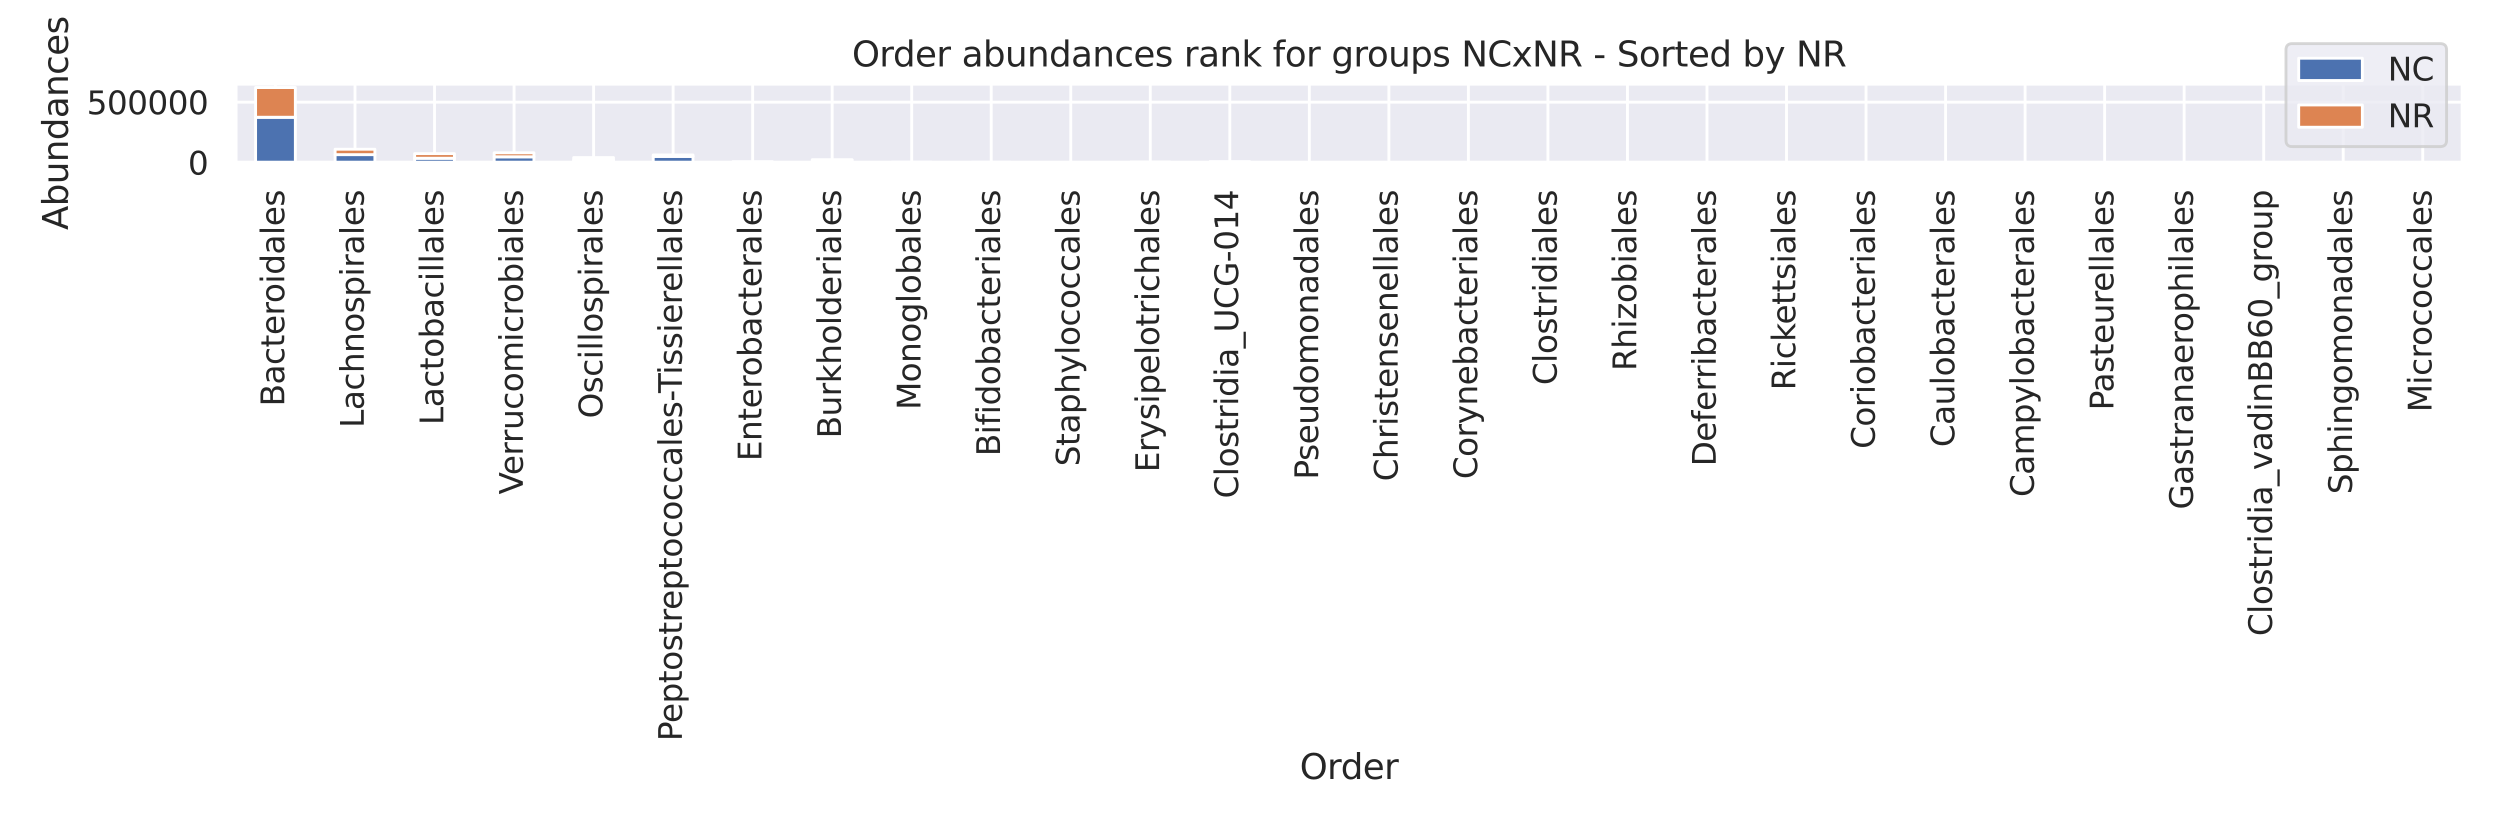 <?xml version="1.0" encoding="utf-8" standalone="no"?>
<!DOCTYPE svg PUBLIC "-//W3C//DTD SVG 1.1//EN"
  "http://www.w3.org/Graphics/SVG/1.1/DTD/svg11.dtd">
<svg xmlns:xlink="http://www.w3.org/1999/xlink" width="864pt" height="288pt" viewBox="0 0 864 288" xmlns="http://www.w3.org/2000/svg" version="1.1">
 <defs>
  <style type="text/css">*{stroke-linejoin: round; stroke-linecap: butt}</style>
 </defs>
 <g id="figure_1">
  <g id="patch_1">
   <path d="M 0 288 
L 864 288 
L 864 0 
L 0 0 
z
" style="fill: #ffffff"/>
  </g>
  <g id="axes_1">
   <g id="patch_2">
    <path d="M 81.46 56.165 
L 851.04 56.165 
L 851.04 28.96 
L 81.46 28.96 
z
" style="fill: #eaeaf2"/>
   </g>
   <g id="matplotlib.axis_1">
    <g id="xtick_1">
     <g id="line2d_1">
      <path d="M 95.203 56.165 
L 95.203 28.96 
" clip-path="url(#pac72225e31)" style="fill: none; stroke: #ffffff; stroke-linecap: round"/>
     </g>
     <g id="text_1">
      <!-- Bacteroidales -->
      <g style="fill: #262626" transform="translate(98.238 140.422)rotate(-90)scale(0.11 -0.11)">
       <defs>
        <path id="DejaVuSans-42" d="M 1259 2228 
L 1259 519 
L 2272 519 
Q 2781 519 3026 730 
Q 3272 941 3272 1375 
Q 3272 1813 3026 2020 
Q 2781 2228 2272 2228 
L 1259 2228 
z
M 1259 4147 
L 1259 2741 
L 2194 2741 
Q 2656 2741 2882 2914 
Q 3109 3088 3109 3444 
Q 3109 3797 2882 3972 
Q 2656 4147 2194 4147 
L 1259 4147 
z
M 628 4666 
L 2241 4666 
Q 2963 4666 3353 4366 
Q 3744 4066 3744 3513 
Q 3744 3084 3544 2831 
Q 3344 2578 2956 2516 
Q 3422 2416 3680 2098 
Q 3938 1781 3938 1306 
Q 3938 681 3513 340 
Q 3088 0 2303 0 
L 628 0 
L 628 4666 
z
" transform="scale(0.016)"/>
        <path id="DejaVuSans-61" d="M 2194 1759 
Q 1497 1759 1228 1600 
Q 959 1441 959 1056 
Q 959 750 1161 570 
Q 1363 391 1709 391 
Q 2188 391 2477 730 
Q 2766 1069 2766 1631 
L 2766 1759 
L 2194 1759 
z
M 3341 1997 
L 3341 0 
L 2766 0 
L 2766 531 
Q 2569 213 2275 61 
Q 1981 -91 1556 -91 
Q 1019 -91 701 211 
Q 384 513 384 1019 
Q 384 1609 779 1909 
Q 1175 2209 1959 2209 
L 2766 2209 
L 2766 2266 
Q 2766 2663 2505 2880 
Q 2244 3097 1772 3097 
Q 1472 3097 1187 3025 
Q 903 2953 641 2809 
L 641 3341 
Q 956 3463 1253 3523 
Q 1550 3584 1831 3584 
Q 2591 3584 2966 3190 
Q 3341 2797 3341 1997 
z
" transform="scale(0.016)"/>
        <path id="DejaVuSans-63" d="M 3122 3366 
L 3122 2828 
Q 2878 2963 2633 3030 
Q 2388 3097 2138 3097 
Q 1578 3097 1268 2742 
Q 959 2388 959 1747 
Q 959 1106 1268 751 
Q 1578 397 2138 397 
Q 2388 397 2633 464 
Q 2878 531 3122 666 
L 3122 134 
Q 2881 22 2623 -34 
Q 2366 -91 2075 -91 
Q 1284 -91 818 406 
Q 353 903 353 1747 
Q 353 2603 823 3093 
Q 1294 3584 2113 3584 
Q 2378 3584 2631 3529 
Q 2884 3475 3122 3366 
z
" transform="scale(0.016)"/>
        <path id="DejaVuSans-74" d="M 1172 4494 
L 1172 3500 
L 2356 3500 
L 2356 3053 
L 1172 3053 
L 1172 1153 
Q 1172 725 1289 603 
Q 1406 481 1766 481 
L 2356 481 
L 2356 0 
L 1766 0 
Q 1100 0 847 248 
Q 594 497 594 1153 
L 594 3053 
L 172 3053 
L 172 3500 
L 594 3500 
L 594 4494 
L 1172 4494 
z
" transform="scale(0.016)"/>
        <path id="DejaVuSans-65" d="M 3597 1894 
L 3597 1613 
L 953 1613 
Q 991 1019 1311 708 
Q 1631 397 2203 397 
Q 2534 397 2845 478 
Q 3156 559 3463 722 
L 3463 178 
Q 3153 47 2828 -22 
Q 2503 -91 2169 -91 
Q 1331 -91 842 396 
Q 353 884 353 1716 
Q 353 2575 817 3079 
Q 1281 3584 2069 3584 
Q 2775 3584 3186 3129 
Q 3597 2675 3597 1894 
z
M 3022 2063 
Q 3016 2534 2758 2815 
Q 2500 3097 2075 3097 
Q 1594 3097 1305 2825 
Q 1016 2553 972 2059 
L 3022 2063 
z
" transform="scale(0.016)"/>
        <path id="DejaVuSans-72" d="M 2631 2963 
Q 2534 3019 2420 3045 
Q 2306 3072 2169 3072 
Q 1681 3072 1420 2755 
Q 1159 2438 1159 1844 
L 1159 0 
L 581 0 
L 581 3500 
L 1159 3500 
L 1159 2956 
Q 1341 3275 1631 3429 
Q 1922 3584 2338 3584 
Q 2397 3584 2469 3576 
Q 2541 3569 2628 3553 
L 2631 2963 
z
" transform="scale(0.016)"/>
        <path id="DejaVuSans-6f" d="M 1959 3097 
Q 1497 3097 1228 2736 
Q 959 2375 959 1747 
Q 959 1119 1226 758 
Q 1494 397 1959 397 
Q 2419 397 2687 759 
Q 2956 1122 2956 1747 
Q 2956 2369 2687 2733 
Q 2419 3097 1959 3097 
z
M 1959 3584 
Q 2709 3584 3137 3096 
Q 3566 2609 3566 1747 
Q 3566 888 3137 398 
Q 2709 -91 1959 -91 
Q 1206 -91 779 398 
Q 353 888 353 1747 
Q 353 2609 779 3096 
Q 1206 3584 1959 3584 
z
" transform="scale(0.016)"/>
        <path id="DejaVuSans-69" d="M 603 3500 
L 1178 3500 
L 1178 0 
L 603 0 
L 603 3500 
z
M 603 4863 
L 1178 4863 
L 1178 4134 
L 603 4134 
L 603 4863 
z
" transform="scale(0.016)"/>
        <path id="DejaVuSans-64" d="M 2906 2969 
L 2906 4863 
L 3481 4863 
L 3481 0 
L 2906 0 
L 2906 525 
Q 2725 213 2448 61 
Q 2172 -91 1784 -91 
Q 1150 -91 751 415 
Q 353 922 353 1747 
Q 353 2572 751 3078 
Q 1150 3584 1784 3584 
Q 2172 3584 2448 3432 
Q 2725 3281 2906 2969 
z
M 947 1747 
Q 947 1113 1208 752 
Q 1469 391 1925 391 
Q 2381 391 2643 752 
Q 2906 1113 2906 1747 
Q 2906 2381 2643 2742 
Q 2381 3103 1925 3103 
Q 1469 3103 1208 2742 
Q 947 2381 947 1747 
z
" transform="scale(0.016)"/>
        <path id="DejaVuSans-6c" d="M 603 4863 
L 1178 4863 
L 1178 0 
L 603 0 
L 603 4863 
z
" transform="scale(0.016)"/>
        <path id="DejaVuSans-73" d="M 2834 3397 
L 2834 2853 
Q 2591 2978 2328 3040 
Q 2066 3103 1784 3103 
Q 1356 3103 1142 2972 
Q 928 2841 928 2578 
Q 928 2378 1081 2264 
Q 1234 2150 1697 2047 
L 1894 2003 
Q 2506 1872 2764 1633 
Q 3022 1394 3022 966 
Q 3022 478 2636 193 
Q 2250 -91 1575 -91 
Q 1294 -91 989 -36 
Q 684 19 347 128 
L 347 722 
Q 666 556 975 473 
Q 1284 391 1588 391 
Q 1994 391 2212 530 
Q 2431 669 2431 922 
Q 2431 1156 2273 1281 
Q 2116 1406 1581 1522 
L 1381 1569 
Q 847 1681 609 1914 
Q 372 2147 372 2553 
Q 372 3047 722 3315 
Q 1072 3584 1716 3584 
Q 2034 3584 2315 3537 
Q 2597 3491 2834 3397 
z
" transform="scale(0.016)"/>
       </defs>
       <use xlink:href="#DejaVuSans-42"/>
       <use xlink:href="#DejaVuSans-61" x="68.604"/>
       <use xlink:href="#DejaVuSans-63" x="129.883"/>
       <use xlink:href="#DejaVuSans-74" x="184.863"/>
       <use xlink:href="#DejaVuSans-65" x="224.072"/>
       <use xlink:href="#DejaVuSans-72" x="285.596"/>
       <use xlink:href="#DejaVuSans-6f" x="324.459"/>
       <use xlink:href="#DejaVuSans-69" x="385.641"/>
       <use xlink:href="#DejaVuSans-64" x="413.424"/>
       <use xlink:href="#DejaVuSans-61" x="476.9"/>
       <use xlink:href="#DejaVuSans-6c" x="538.18"/>
       <use xlink:href="#DejaVuSans-65" x="565.963"/>
       <use xlink:href="#DejaVuSans-73" x="627.486"/>
      </g>
     </g>
    </g>
    <g id="xtick_2">
     <g id="line2d_2">
      <path d="M 122.688 56.165 
L 122.688 28.96 
" clip-path="url(#pac72225e31)" style="fill: none; stroke: #ffffff; stroke-linecap: round"/>
     </g>
     <g id="text_2">
      <!-- Lachnospirales -->
      <g style="fill: #262626" transform="translate(125.723 147.844)rotate(-90)scale(0.11 -0.11)">
       <defs>
        <path id="DejaVuSans-4c" d="M 628 4666 
L 1259 4666 
L 1259 531 
L 3531 531 
L 3531 0 
L 628 0 
L 628 4666 
z
" transform="scale(0.016)"/>
        <path id="DejaVuSans-68" d="M 3513 2113 
L 3513 0 
L 2938 0 
L 2938 2094 
Q 2938 2591 2744 2837 
Q 2550 3084 2163 3084 
Q 1697 3084 1428 2787 
Q 1159 2491 1159 1978 
L 1159 0 
L 581 0 
L 581 4863 
L 1159 4863 
L 1159 2956 
Q 1366 3272 1645 3428 
Q 1925 3584 2291 3584 
Q 2894 3584 3203 3211 
Q 3513 2838 3513 2113 
z
" transform="scale(0.016)"/>
        <path id="DejaVuSans-6e" d="M 3513 2113 
L 3513 0 
L 2938 0 
L 2938 2094 
Q 2938 2591 2744 2837 
Q 2550 3084 2163 3084 
Q 1697 3084 1428 2787 
Q 1159 2491 1159 1978 
L 1159 0 
L 581 0 
L 581 3500 
L 1159 3500 
L 1159 2956 
Q 1366 3272 1645 3428 
Q 1925 3584 2291 3584 
Q 2894 3584 3203 3211 
Q 3513 2838 3513 2113 
z
" transform="scale(0.016)"/>
        <path id="DejaVuSans-70" d="M 1159 525 
L 1159 -1331 
L 581 -1331 
L 581 3500 
L 1159 3500 
L 1159 2969 
Q 1341 3281 1617 3432 
Q 1894 3584 2278 3584 
Q 2916 3584 3314 3078 
Q 3713 2572 3713 1747 
Q 3713 922 3314 415 
Q 2916 -91 2278 -91 
Q 1894 -91 1617 61 
Q 1341 213 1159 525 
z
M 3116 1747 
Q 3116 2381 2855 2742 
Q 2594 3103 2138 3103 
Q 1681 3103 1420 2742 
Q 1159 2381 1159 1747 
Q 1159 1113 1420 752 
Q 1681 391 2138 391 
Q 2594 391 2855 752 
Q 3116 1113 3116 1747 
z
" transform="scale(0.016)"/>
       </defs>
       <use xlink:href="#DejaVuSans-4c"/>
       <use xlink:href="#DejaVuSans-61" x="55.713"/>
       <use xlink:href="#DejaVuSans-63" x="116.992"/>
       <use xlink:href="#DejaVuSans-68" x="171.973"/>
       <use xlink:href="#DejaVuSans-6e" x="235.352"/>
       <use xlink:href="#DejaVuSans-6f" x="298.73"/>
       <use xlink:href="#DejaVuSans-73" x="359.912"/>
       <use xlink:href="#DejaVuSans-70" x="412.012"/>
       <use xlink:href="#DejaVuSans-69" x="475.488"/>
       <use xlink:href="#DejaVuSans-72" x="503.271"/>
       <use xlink:href="#DejaVuSans-61" x="544.385"/>
       <use xlink:href="#DejaVuSans-6c" x="605.664"/>
       <use xlink:href="#DejaVuSans-65" x="633.447"/>
       <use xlink:href="#DejaVuSans-73" x="694.971"/>
      </g>
     </g>
    </g>
    <g id="xtick_3">
     <g id="line2d_3">
      <path d="M 150.173 56.165 
L 150.173 28.96 
" clip-path="url(#pac72225e31)" style="fill: none; stroke: #ffffff; stroke-linecap: round"/>
     </g>
     <g id="text_3">
      <!-- Lactobacillales -->
      <g style="fill: #262626" transform="translate(153.208 146.862)rotate(-90)scale(0.11 -0.11)">
       <defs>
        <path id="DejaVuSans-62" d="M 3116 1747 
Q 3116 2381 2855 2742 
Q 2594 3103 2138 3103 
Q 1681 3103 1420 2742 
Q 1159 2381 1159 1747 
Q 1159 1113 1420 752 
Q 1681 391 2138 391 
Q 2594 391 2855 752 
Q 3116 1113 3116 1747 
z
M 1159 2969 
Q 1341 3281 1617 3432 
Q 1894 3584 2278 3584 
Q 2916 3584 3314 3078 
Q 3713 2572 3713 1747 
Q 3713 922 3314 415 
Q 2916 -91 2278 -91 
Q 1894 -91 1617 61 
Q 1341 213 1159 525 
L 1159 0 
L 581 0 
L 581 4863 
L 1159 4863 
L 1159 2969 
z
" transform="scale(0.016)"/>
       </defs>
       <use xlink:href="#DejaVuSans-4c"/>
       <use xlink:href="#DejaVuSans-61" x="55.713"/>
       <use xlink:href="#DejaVuSans-63" x="116.992"/>
       <use xlink:href="#DejaVuSans-74" x="171.973"/>
       <use xlink:href="#DejaVuSans-6f" x="211.182"/>
       <use xlink:href="#DejaVuSans-62" x="272.363"/>
       <use xlink:href="#DejaVuSans-61" x="335.84"/>
       <use xlink:href="#DejaVuSans-63" x="397.119"/>
       <use xlink:href="#DejaVuSans-69" x="452.1"/>
       <use xlink:href="#DejaVuSans-6c" x="479.883"/>
       <use xlink:href="#DejaVuSans-6c" x="507.666"/>
       <use xlink:href="#DejaVuSans-61" x="535.449"/>
       <use xlink:href="#DejaVuSans-6c" x="596.729"/>
       <use xlink:href="#DejaVuSans-65" x="624.512"/>
       <use xlink:href="#DejaVuSans-73" x="686.035"/>
      </g>
     </g>
    </g>
    <g id="xtick_4">
     <g id="line2d_4">
      <path d="M 177.657 56.165 
L 177.657 28.96 
" clip-path="url(#pac72225e31)" style="fill: none; stroke: #ffffff; stroke-linecap: round"/>
     </g>
     <g id="text_4">
      <!-- Verrucomicrobiales -->
      <g style="fill: #262626" transform="translate(180.693 170.866)rotate(-90)scale(0.11 -0.11)">
       <defs>
        <path id="DejaVuSans-56" d="M 1831 0 
L 50 4666 
L 709 4666 
L 2188 738 
L 3669 4666 
L 4325 4666 
L 2547 0 
L 1831 0 
z
" transform="scale(0.016)"/>
        <path id="DejaVuSans-75" d="M 544 1381 
L 544 3500 
L 1119 3500 
L 1119 1403 
Q 1119 906 1312 657 
Q 1506 409 1894 409 
Q 2359 409 2629 706 
Q 2900 1003 2900 1516 
L 2900 3500 
L 3475 3500 
L 3475 0 
L 2900 0 
L 2900 538 
Q 2691 219 2414 64 
Q 2138 -91 1772 -91 
Q 1169 -91 856 284 
Q 544 659 544 1381 
z
M 1991 3584 
L 1991 3584 
z
" transform="scale(0.016)"/>
        <path id="DejaVuSans-6d" d="M 3328 2828 
Q 3544 3216 3844 3400 
Q 4144 3584 4550 3584 
Q 5097 3584 5394 3201 
Q 5691 2819 5691 2113 
L 5691 0 
L 5113 0 
L 5113 2094 
Q 5113 2597 4934 2840 
Q 4756 3084 4391 3084 
Q 3944 3084 3684 2787 
Q 3425 2491 3425 1978 
L 3425 0 
L 2847 0 
L 2847 2094 
Q 2847 2600 2669 2842 
Q 2491 3084 2119 3084 
Q 1678 3084 1418 2786 
Q 1159 2488 1159 1978 
L 1159 0 
L 581 0 
L 581 3500 
L 1159 3500 
L 1159 2956 
Q 1356 3278 1631 3431 
Q 1906 3584 2284 3584 
Q 2666 3584 2933 3390 
Q 3200 3197 3328 2828 
z
" transform="scale(0.016)"/>
       </defs>
       <use xlink:href="#DejaVuSans-56"/>
       <use xlink:href="#DejaVuSans-65" x="60.658"/>
       <use xlink:href="#DejaVuSans-72" x="122.182"/>
       <use xlink:href="#DejaVuSans-72" x="161.545"/>
       <use xlink:href="#DejaVuSans-75" x="202.658"/>
       <use xlink:href="#DejaVuSans-63" x="266.037"/>
       <use xlink:href="#DejaVuSans-6f" x="321.018"/>
       <use xlink:href="#DejaVuSans-6d" x="382.199"/>
       <use xlink:href="#DejaVuSans-69" x="479.611"/>
       <use xlink:href="#DejaVuSans-63" x="507.395"/>
       <use xlink:href="#DejaVuSans-72" x="562.375"/>
       <use xlink:href="#DejaVuSans-6f" x="601.238"/>
       <use xlink:href="#DejaVuSans-62" x="662.42"/>
       <use xlink:href="#DejaVuSans-69" x="725.896"/>
       <use xlink:href="#DejaVuSans-61" x="753.68"/>
       <use xlink:href="#DejaVuSans-6c" x="814.959"/>
       <use xlink:href="#DejaVuSans-65" x="842.742"/>
       <use xlink:href="#DejaVuSans-73" x="904.266"/>
      </g>
     </g>
    </g>
    <g id="xtick_5">
     <g id="line2d_5">
      <path d="M 205.143 56.165 
L 205.143 28.96 
" clip-path="url(#pac72225e31)" style="fill: none; stroke: #ffffff; stroke-linecap: round"/>
     </g>
     <g id="text_5">
      <!-- Oscillospirales -->
      <g style="fill: #262626" transform="translate(208.178 144.588)rotate(-90)scale(0.11 -0.11)">
       <defs>
        <path id="DejaVuSans-4f" d="M 2522 4238 
Q 1834 4238 1429 3725 
Q 1025 3213 1025 2328 
Q 1025 1447 1429 934 
Q 1834 422 2522 422 
Q 3209 422 3611 934 
Q 4013 1447 4013 2328 
Q 4013 3213 3611 3725 
Q 3209 4238 2522 4238 
z
M 2522 4750 
Q 3503 4750 4090 4092 
Q 4678 3434 4678 2328 
Q 4678 1225 4090 567 
Q 3503 -91 2522 -91 
Q 1538 -91 948 565 
Q 359 1222 359 2328 
Q 359 3434 948 4092 
Q 1538 4750 2522 4750 
z
" transform="scale(0.016)"/>
       </defs>
       <use xlink:href="#DejaVuSans-4f"/>
       <use xlink:href="#DejaVuSans-73" x="78.711"/>
       <use xlink:href="#DejaVuSans-63" x="130.811"/>
       <use xlink:href="#DejaVuSans-69" x="185.791"/>
       <use xlink:href="#DejaVuSans-6c" x="213.574"/>
       <use xlink:href="#DejaVuSans-6c" x="241.357"/>
       <use xlink:href="#DejaVuSans-6f" x="269.141"/>
       <use xlink:href="#DejaVuSans-73" x="330.322"/>
       <use xlink:href="#DejaVuSans-70" x="382.422"/>
       <use xlink:href="#DejaVuSans-69" x="445.898"/>
       <use xlink:href="#DejaVuSans-72" x="473.682"/>
       <use xlink:href="#DejaVuSans-61" x="514.795"/>
       <use xlink:href="#DejaVuSans-6c" x="576.074"/>
       <use xlink:href="#DejaVuSans-65" x="603.857"/>
       <use xlink:href="#DejaVuSans-73" x="665.381"/>
      </g>
     </g>
    </g>
    <g id="xtick_6">
     <g id="line2d_6">
      <path d="M 232.627 56.165 
L 232.627 28.96 
" clip-path="url(#pac72225e31)" style="fill: none; stroke: #ffffff; stroke-linecap: round"/>
     </g>
     <g id="text_6">
      <!-- Peptostreptococcales-Tissierellales -->
      <g style="fill: #262626" transform="translate(235.663 256.108)rotate(-90)scale(0.11 -0.11)">
       <defs>
        <path id="DejaVuSans-50" d="M 1259 4147 
L 1259 2394 
L 2053 2394 
Q 2494 2394 2734 2622 
Q 2975 2850 2975 3272 
Q 2975 3691 2734 3919 
Q 2494 4147 2053 4147 
L 1259 4147 
z
M 628 4666 
L 2053 4666 
Q 2838 4666 3239 4311 
Q 3641 3956 3641 3272 
Q 3641 2581 3239 2228 
Q 2838 1875 2053 1875 
L 1259 1875 
L 1259 0 
L 628 0 
L 628 4666 
z
" transform="scale(0.016)"/>
        <path id="DejaVuSans-2d" d="M 313 2009 
L 1997 2009 
L 1997 1497 
L 313 1497 
L 313 2009 
z
" transform="scale(0.016)"/>
        <path id="DejaVuSans-54" d="M -19 4666 
L 3928 4666 
L 3928 4134 
L 2272 4134 
L 2272 0 
L 1638 0 
L 1638 4134 
L -19 4134 
L -19 4666 
z
" transform="scale(0.016)"/>
       </defs>
       <use xlink:href="#DejaVuSans-50"/>
       <use xlink:href="#DejaVuSans-65" x="56.678"/>
       <use xlink:href="#DejaVuSans-70" x="118.201"/>
       <use xlink:href="#DejaVuSans-74" x="181.678"/>
       <use xlink:href="#DejaVuSans-6f" x="220.887"/>
       <use xlink:href="#DejaVuSans-73" x="282.068"/>
       <use xlink:href="#DejaVuSans-74" x="334.168"/>
       <use xlink:href="#DejaVuSans-72" x="373.377"/>
       <use xlink:href="#DejaVuSans-65" x="412.24"/>
       <use xlink:href="#DejaVuSans-70" x="473.764"/>
       <use xlink:href="#DejaVuSans-74" x="537.24"/>
       <use xlink:href="#DejaVuSans-6f" x="576.449"/>
       <use xlink:href="#DejaVuSans-63" x="637.631"/>
       <use xlink:href="#DejaVuSans-6f" x="692.611"/>
       <use xlink:href="#DejaVuSans-63" x="753.793"/>
       <use xlink:href="#DejaVuSans-63" x="808.773"/>
       <use xlink:href="#DejaVuSans-61" x="863.754"/>
       <use xlink:href="#DejaVuSans-6c" x="925.033"/>
       <use xlink:href="#DejaVuSans-65" x="952.816"/>
       <use xlink:href="#DejaVuSans-73" x="1014.34"/>
       <use xlink:href="#DejaVuSans-2d" x="1066.439"/>
       <use xlink:href="#DejaVuSans-54" x="1093.398"/>
       <use xlink:href="#DejaVuSans-69" x="1151.357"/>
       <use xlink:href="#DejaVuSans-73" x="1179.141"/>
       <use xlink:href="#DejaVuSans-73" x="1231.24"/>
       <use xlink:href="#DejaVuSans-69" x="1283.34"/>
       <use xlink:href="#DejaVuSans-65" x="1311.123"/>
       <use xlink:href="#DejaVuSans-72" x="1372.646"/>
       <use xlink:href="#DejaVuSans-65" x="1411.51"/>
       <use xlink:href="#DejaVuSans-6c" x="1473.033"/>
       <use xlink:href="#DejaVuSans-6c" x="1500.816"/>
       <use xlink:href="#DejaVuSans-61" x="1528.6"/>
       <use xlink:href="#DejaVuSans-6c" x="1589.879"/>
       <use xlink:href="#DejaVuSans-65" x="1617.662"/>
       <use xlink:href="#DejaVuSans-73" x="1679.186"/>
      </g>
     </g>
    </g>
    <g id="xtick_7">
     <g id="line2d_7">
      <path d="M 260.113 56.165 
L 260.113 28.96 
" clip-path="url(#pac72225e31)" style="fill: none; stroke: #ffffff; stroke-linecap: round"/>
     </g>
     <g id="text_7">
      <!-- Enterobacterales -->
      <g style="fill: #262626" transform="translate(263.148 159.344)rotate(-90)scale(0.11 -0.11)">
       <defs>
        <path id="DejaVuSans-45" d="M 628 4666 
L 3578 4666 
L 3578 4134 
L 1259 4134 
L 1259 2753 
L 3481 2753 
L 3481 2222 
L 1259 2222 
L 1259 531 
L 3634 531 
L 3634 0 
L 628 0 
L 628 4666 
z
" transform="scale(0.016)"/>
       </defs>
       <use xlink:href="#DejaVuSans-45"/>
       <use xlink:href="#DejaVuSans-6e" x="63.184"/>
       <use xlink:href="#DejaVuSans-74" x="126.562"/>
       <use xlink:href="#DejaVuSans-65" x="165.771"/>
       <use xlink:href="#DejaVuSans-72" x="227.295"/>
       <use xlink:href="#DejaVuSans-6f" x="266.158"/>
       <use xlink:href="#DejaVuSans-62" x="327.34"/>
       <use xlink:href="#DejaVuSans-61" x="390.816"/>
       <use xlink:href="#DejaVuSans-63" x="452.096"/>
       <use xlink:href="#DejaVuSans-74" x="507.076"/>
       <use xlink:href="#DejaVuSans-65" x="546.285"/>
       <use xlink:href="#DejaVuSans-72" x="607.809"/>
       <use xlink:href="#DejaVuSans-61" x="648.922"/>
       <use xlink:href="#DejaVuSans-6c" x="710.201"/>
       <use xlink:href="#DejaVuSans-65" x="737.984"/>
       <use xlink:href="#DejaVuSans-73" x="799.508"/>
      </g>
     </g>
    </g>
    <g id="xtick_8">
     <g id="line2d_8">
      <path d="M 287.598 56.165 
L 287.598 28.96 
" clip-path="url(#pac72225e31)" style="fill: none; stroke: #ffffff; stroke-linecap: round"/>
     </g>
     <g id="text_8">
      <!-- Burkholderiales -->
      <g style="fill: #262626" transform="translate(290.633 151.458)rotate(-90)scale(0.11 -0.11)">
       <defs>
        <path id="DejaVuSans-6b" d="M 581 4863 
L 1159 4863 
L 1159 1991 
L 2875 3500 
L 3609 3500 
L 1753 1863 
L 3688 0 
L 2938 0 
L 1159 1709 
L 1159 0 
L 581 0 
L 581 4863 
z
" transform="scale(0.016)"/>
       </defs>
       <use xlink:href="#DejaVuSans-42"/>
       <use xlink:href="#DejaVuSans-75" x="68.604"/>
       <use xlink:href="#DejaVuSans-72" x="131.982"/>
       <use xlink:href="#DejaVuSans-6b" x="173.096"/>
       <use xlink:href="#DejaVuSans-68" x="231.006"/>
       <use xlink:href="#DejaVuSans-6f" x="294.385"/>
       <use xlink:href="#DejaVuSans-6c" x="355.566"/>
       <use xlink:href="#DejaVuSans-64" x="383.35"/>
       <use xlink:href="#DejaVuSans-65" x="446.826"/>
       <use xlink:href="#DejaVuSans-72" x="508.35"/>
       <use xlink:href="#DejaVuSans-69" x="549.463"/>
       <use xlink:href="#DejaVuSans-61" x="577.246"/>
       <use xlink:href="#DejaVuSans-6c" x="638.525"/>
       <use xlink:href="#DejaVuSans-65" x="666.309"/>
       <use xlink:href="#DejaVuSans-73" x="727.832"/>
      </g>
     </g>
    </g>
    <g id="xtick_9">
     <g id="line2d_9">
      <path d="M 315.082 56.165 
L 315.082 28.96 
" clip-path="url(#pac72225e31)" style="fill: none; stroke: #ffffff; stroke-linecap: round"/>
     </g>
     <g id="text_9">
      <!-- Monoglobales -->
      <g style="fill: #262626" transform="translate(318.118 141.637)rotate(-90)scale(0.11 -0.11)">
       <defs>
        <path id="DejaVuSans-4d" d="M 628 4666 
L 1569 4666 
L 2759 1491 
L 3956 4666 
L 4897 4666 
L 4897 0 
L 4281 0 
L 4281 4097 
L 3078 897 
L 2444 897 
L 1241 4097 
L 1241 0 
L 628 0 
L 628 4666 
z
" transform="scale(0.016)"/>
        <path id="DejaVuSans-67" d="M 2906 1791 
Q 2906 2416 2648 2759 
Q 2391 3103 1925 3103 
Q 1463 3103 1205 2759 
Q 947 2416 947 1791 
Q 947 1169 1205 825 
Q 1463 481 1925 481 
Q 2391 481 2648 825 
Q 2906 1169 2906 1791 
z
M 3481 434 
Q 3481 -459 3084 -895 
Q 2688 -1331 1869 -1331 
Q 1566 -1331 1297 -1286 
Q 1028 -1241 775 -1147 
L 775 -588 
Q 1028 -725 1275 -790 
Q 1522 -856 1778 -856 
Q 2344 -856 2625 -561 
Q 2906 -266 2906 331 
L 2906 616 
Q 2728 306 2450 153 
Q 2172 0 1784 0 
Q 1141 0 747 490 
Q 353 981 353 1791 
Q 353 2603 747 3093 
Q 1141 3584 1784 3584 
Q 2172 3584 2450 3431 
Q 2728 3278 2906 2969 
L 2906 3500 
L 3481 3500 
L 3481 434 
z
" transform="scale(0.016)"/>
       </defs>
       <use xlink:href="#DejaVuSans-4d"/>
       <use xlink:href="#DejaVuSans-6f" x="86.279"/>
       <use xlink:href="#DejaVuSans-6e" x="147.461"/>
       <use xlink:href="#DejaVuSans-6f" x="210.84"/>
       <use xlink:href="#DejaVuSans-67" x="272.021"/>
       <use xlink:href="#DejaVuSans-6c" x="335.498"/>
       <use xlink:href="#DejaVuSans-6f" x="363.281"/>
       <use xlink:href="#DejaVuSans-62" x="424.463"/>
       <use xlink:href="#DejaVuSans-61" x="487.939"/>
       <use xlink:href="#DejaVuSans-6c" x="549.219"/>
       <use xlink:href="#DejaVuSans-65" x="577.002"/>
       <use xlink:href="#DejaVuSans-73" x="638.525"/>
      </g>
     </g>
    </g>
    <g id="xtick_10">
     <g id="line2d_10">
      <path d="M 342.567 56.165 
L 342.567 28.96 
" clip-path="url(#pac72225e31)" style="fill: none; stroke: #ffffff; stroke-linecap: round"/>
     </g>
     <g id="text_10">
      <!-- Bifidobacteriales -->
      <g style="fill: #262626" transform="translate(345.603 157.637)rotate(-90)scale(0.11 -0.11)">
       <defs>
        <path id="DejaVuSans-66" d="M 2375 4863 
L 2375 4384 
L 1825 4384 
Q 1516 4384 1395 4259 
Q 1275 4134 1275 3809 
L 1275 3500 
L 2222 3500 
L 2222 3053 
L 1275 3053 
L 1275 0 
L 697 0 
L 697 3053 
L 147 3053 
L 147 3500 
L 697 3500 
L 697 3744 
Q 697 4328 969 4595 
Q 1241 4863 1831 4863 
L 2375 4863 
z
" transform="scale(0.016)"/>
       </defs>
       <use xlink:href="#DejaVuSans-42"/>
       <use xlink:href="#DejaVuSans-69" x="68.604"/>
       <use xlink:href="#DejaVuSans-66" x="96.387"/>
       <use xlink:href="#DejaVuSans-69" x="131.592"/>
       <use xlink:href="#DejaVuSans-64" x="159.375"/>
       <use xlink:href="#DejaVuSans-6f" x="222.852"/>
       <use xlink:href="#DejaVuSans-62" x="284.033"/>
       <use xlink:href="#DejaVuSans-61" x="347.51"/>
       <use xlink:href="#DejaVuSans-63" x="408.789"/>
       <use xlink:href="#DejaVuSans-74" x="463.77"/>
       <use xlink:href="#DejaVuSans-65" x="502.979"/>
       <use xlink:href="#DejaVuSans-72" x="564.502"/>
       <use xlink:href="#DejaVuSans-69" x="605.615"/>
       <use xlink:href="#DejaVuSans-61" x="633.398"/>
       <use xlink:href="#DejaVuSans-6c" x="694.678"/>
       <use xlink:href="#DejaVuSans-65" x="722.461"/>
       <use xlink:href="#DejaVuSans-73" x="783.984"/>
      </g>
     </g>
    </g>
    <g id="xtick_11">
     <g id="line2d_11">
      <path d="M 370.053 56.165 
L 370.053 28.96 
" clip-path="url(#pac72225e31)" style="fill: none; stroke: #ffffff; stroke-linecap: round"/>
     </g>
     <g id="text_11">
      <!-- Staphylococcales -->
      <g style="fill: #262626" transform="translate(373.088 161.124)rotate(-90)scale(0.11 -0.11)">
       <defs>
        <path id="DejaVuSans-53" d="M 3425 4513 
L 3425 3897 
Q 3066 4069 2747 4153 
Q 2428 4238 2131 4238 
Q 1616 4238 1336 4038 
Q 1056 3838 1056 3469 
Q 1056 3159 1242 3001 
Q 1428 2844 1947 2747 
L 2328 2669 
Q 3034 2534 3370 2195 
Q 3706 1856 3706 1288 
Q 3706 609 3251 259 
Q 2797 -91 1919 -91 
Q 1588 -91 1214 -16 
Q 841 59 441 206 
L 441 856 
Q 825 641 1194 531 
Q 1563 422 1919 422 
Q 2459 422 2753 634 
Q 3047 847 3047 1241 
Q 3047 1584 2836 1778 
Q 2625 1972 2144 2069 
L 1759 2144 
Q 1053 2284 737 2584 
Q 422 2884 422 3419 
Q 422 4038 858 4394 
Q 1294 4750 2059 4750 
Q 2388 4750 2728 4690 
Q 3069 4631 3425 4513 
z
" transform="scale(0.016)"/>
        <path id="DejaVuSans-79" d="M 2059 -325 
Q 1816 -950 1584 -1140 
Q 1353 -1331 966 -1331 
L 506 -1331 
L 506 -850 
L 844 -850 
Q 1081 -850 1212 -737 
Q 1344 -625 1503 -206 
L 1606 56 
L 191 3500 
L 800 3500 
L 1894 763 
L 2988 3500 
L 3597 3500 
L 2059 -325 
z
" transform="scale(0.016)"/>
       </defs>
       <use xlink:href="#DejaVuSans-53"/>
       <use xlink:href="#DejaVuSans-74" x="63.477"/>
       <use xlink:href="#DejaVuSans-61" x="102.686"/>
       <use xlink:href="#DejaVuSans-70" x="163.965"/>
       <use xlink:href="#DejaVuSans-68" x="227.441"/>
       <use xlink:href="#DejaVuSans-79" x="290.82"/>
       <use xlink:href="#DejaVuSans-6c" x="350"/>
       <use xlink:href="#DejaVuSans-6f" x="377.783"/>
       <use xlink:href="#DejaVuSans-63" x="438.965"/>
       <use xlink:href="#DejaVuSans-6f" x="493.945"/>
       <use xlink:href="#DejaVuSans-63" x="555.127"/>
       <use xlink:href="#DejaVuSans-63" x="610.107"/>
       <use xlink:href="#DejaVuSans-61" x="665.088"/>
       <use xlink:href="#DejaVuSans-6c" x="726.367"/>
       <use xlink:href="#DejaVuSans-65" x="754.15"/>
       <use xlink:href="#DejaVuSans-73" x="815.674"/>
      </g>
     </g>
    </g>
    <g id="xtick_12">
     <g id="line2d_12">
      <path d="M 397.538 56.165 
L 397.538 28.96 
" clip-path="url(#pac72225e31)" style="fill: none; stroke: #ffffff; stroke-linecap: round"/>
     </g>
     <g id="text_12">
      <!-- Erysipelotrichales -->
      <g style="fill: #262626" transform="translate(400.573 163.178)rotate(-90)scale(0.11 -0.11)">
       <use xlink:href="#DejaVuSans-45"/>
       <use xlink:href="#DejaVuSans-72" x="63.184"/>
       <use xlink:href="#DejaVuSans-79" x="104.297"/>
       <use xlink:href="#DejaVuSans-73" x="163.477"/>
       <use xlink:href="#DejaVuSans-69" x="215.576"/>
       <use xlink:href="#DejaVuSans-70" x="243.359"/>
       <use xlink:href="#DejaVuSans-65" x="306.836"/>
       <use xlink:href="#DejaVuSans-6c" x="368.359"/>
       <use xlink:href="#DejaVuSans-6f" x="396.143"/>
       <use xlink:href="#DejaVuSans-74" x="457.324"/>
       <use xlink:href="#DejaVuSans-72" x="496.533"/>
       <use xlink:href="#DejaVuSans-69" x="537.646"/>
       <use xlink:href="#DejaVuSans-63" x="565.43"/>
       <use xlink:href="#DejaVuSans-68" x="620.41"/>
       <use xlink:href="#DejaVuSans-61" x="683.789"/>
       <use xlink:href="#DejaVuSans-6c" x="745.068"/>
       <use xlink:href="#DejaVuSans-65" x="772.852"/>
       <use xlink:href="#DejaVuSans-73" x="834.375"/>
      </g>
     </g>
    </g>
    <g id="xtick_13">
     <g id="line2d_13">
      <path d="M 425.022 56.165 
L 425.022 28.96 
" clip-path="url(#pac72225e31)" style="fill: none; stroke: #ffffff; stroke-linecap: round"/>
     </g>
     <g id="text_13">
      <!-- Clostridia_UCG-014 -->
      <g style="fill: #262626" transform="translate(427.905 172.253)rotate(-90)scale(0.11 -0.11)">
       <defs>
        <path id="DejaVuSans-43" d="M 4122 4306 
L 4122 3641 
Q 3803 3938 3442 4084 
Q 3081 4231 2675 4231 
Q 1875 4231 1450 3742 
Q 1025 3253 1025 2328 
Q 1025 1406 1450 917 
Q 1875 428 2675 428 
Q 3081 428 3442 575 
Q 3803 722 4122 1019 
L 4122 359 
Q 3791 134 3420 21 
Q 3050 -91 2638 -91 
Q 1578 -91 968 557 
Q 359 1206 359 2328 
Q 359 3453 968 4101 
Q 1578 4750 2638 4750 
Q 3056 4750 3426 4639 
Q 3797 4528 4122 4306 
z
" transform="scale(0.016)"/>
        <path id="DejaVuSans-5f" d="M 3263 -1063 
L 3263 -1509 
L -63 -1509 
L -63 -1063 
L 3263 -1063 
z
" transform="scale(0.016)"/>
        <path id="DejaVuSans-55" d="M 556 4666 
L 1191 4666 
L 1191 1831 
Q 1191 1081 1462 751 
Q 1734 422 2344 422 
Q 2950 422 3222 751 
Q 3494 1081 3494 1831 
L 3494 4666 
L 4128 4666 
L 4128 1753 
Q 4128 841 3676 375 
Q 3225 -91 2344 -91 
Q 1459 -91 1007 375 
Q 556 841 556 1753 
L 556 4666 
z
" transform="scale(0.016)"/>
        <path id="DejaVuSans-47" d="M 3809 666 
L 3809 1919 
L 2778 1919 
L 2778 2438 
L 4434 2438 
L 4434 434 
Q 4069 175 3628 42 
Q 3188 -91 2688 -91 
Q 1594 -91 976 548 
Q 359 1188 359 2328 
Q 359 3472 976 4111 
Q 1594 4750 2688 4750 
Q 3144 4750 3555 4637 
Q 3966 4525 4313 4306 
L 4313 3634 
Q 3963 3931 3569 4081 
Q 3175 4231 2741 4231 
Q 1884 4231 1454 3753 
Q 1025 3275 1025 2328 
Q 1025 1384 1454 906 
Q 1884 428 2741 428 
Q 3075 428 3337 486 
Q 3600 544 3809 666 
z
" transform="scale(0.016)"/>
        <path id="DejaVuSans-30" d="M 2034 4250 
Q 1547 4250 1301 3770 
Q 1056 3291 1056 2328 
Q 1056 1369 1301 889 
Q 1547 409 2034 409 
Q 2525 409 2770 889 
Q 3016 1369 3016 2328 
Q 3016 3291 2770 3770 
Q 2525 4250 2034 4250 
z
M 2034 4750 
Q 2819 4750 3233 4129 
Q 3647 3509 3647 2328 
Q 3647 1150 3233 529 
Q 2819 -91 2034 -91 
Q 1250 -91 836 529 
Q 422 1150 422 2328 
Q 422 3509 836 4129 
Q 1250 4750 2034 4750 
z
" transform="scale(0.016)"/>
        <path id="DejaVuSans-31" d="M 794 531 
L 1825 531 
L 1825 4091 
L 703 3866 
L 703 4441 
L 1819 4666 
L 2450 4666 
L 2450 531 
L 3481 531 
L 3481 0 
L 794 0 
L 794 531 
z
" transform="scale(0.016)"/>
        <path id="DejaVuSans-34" d="M 2419 4116 
L 825 1625 
L 2419 1625 
L 2419 4116 
z
M 2253 4666 
L 3047 4666 
L 3047 1625 
L 3713 1625 
L 3713 1100 
L 3047 1100 
L 3047 0 
L 2419 0 
L 2419 1100 
L 313 1100 
L 313 1709 
L 2253 4666 
z
" transform="scale(0.016)"/>
       </defs>
       <use xlink:href="#DejaVuSans-43"/>
       <use xlink:href="#DejaVuSans-6c" x="69.824"/>
       <use xlink:href="#DejaVuSans-6f" x="97.607"/>
       <use xlink:href="#DejaVuSans-73" x="158.789"/>
       <use xlink:href="#DejaVuSans-74" x="210.889"/>
       <use xlink:href="#DejaVuSans-72" x="250.098"/>
       <use xlink:href="#DejaVuSans-69" x="291.211"/>
       <use xlink:href="#DejaVuSans-64" x="318.994"/>
       <use xlink:href="#DejaVuSans-69" x="382.471"/>
       <use xlink:href="#DejaVuSans-61" x="410.254"/>
       <use xlink:href="#DejaVuSans-5f" x="471.533"/>
       <use xlink:href="#DejaVuSans-55" x="521.533"/>
       <use xlink:href="#DejaVuSans-43" x="594.727"/>
       <use xlink:href="#DejaVuSans-47" x="664.551"/>
       <use xlink:href="#DejaVuSans-2d" x="742.041"/>
       <use xlink:href="#DejaVuSans-30" x="778.125"/>
       <use xlink:href="#DejaVuSans-31" x="841.748"/>
       <use xlink:href="#DejaVuSans-34" x="905.371"/>
      </g>
     </g>
    </g>
    <g id="xtick_14">
     <g id="line2d_14">
      <path d="M 452.507 56.165 
L 452.507 28.96 
" clip-path="url(#pac72225e31)" style="fill: none; stroke: #ffffff; stroke-linecap: round"/>
     </g>
     <g id="text_14">
      <!-- Pseudomonadales -->
      <g style="fill: #262626" transform="translate(455.543 165.725)rotate(-90)scale(0.11 -0.11)">
       <use xlink:href="#DejaVuSans-50"/>
       <use xlink:href="#DejaVuSans-73" x="58.553"/>
       <use xlink:href="#DejaVuSans-65" x="110.652"/>
       <use xlink:href="#DejaVuSans-75" x="172.176"/>
       <use xlink:href="#DejaVuSans-64" x="235.555"/>
       <use xlink:href="#DejaVuSans-6f" x="299.031"/>
       <use xlink:href="#DejaVuSans-6d" x="360.213"/>
       <use xlink:href="#DejaVuSans-6f" x="457.625"/>
       <use xlink:href="#DejaVuSans-6e" x="518.807"/>
       <use xlink:href="#DejaVuSans-61" x="582.186"/>
       <use xlink:href="#DejaVuSans-64" x="643.465"/>
       <use xlink:href="#DejaVuSans-61" x="706.941"/>
       <use xlink:href="#DejaVuSans-6c" x="768.221"/>
       <use xlink:href="#DejaVuSans-65" x="796.004"/>
       <use xlink:href="#DejaVuSans-73" x="857.527"/>
      </g>
     </g>
    </g>
    <g id="xtick_15">
     <g id="line2d_15">
      <path d="M 479.993 56.165 
L 479.993 28.96 
" clip-path="url(#pac72225e31)" style="fill: none; stroke: #ffffff; stroke-linecap: round"/>
     </g>
     <g id="text_15">
      <!-- Christensenellales -->
      <g style="fill: #262626" transform="translate(483.028 166.324)rotate(-90)scale(0.11 -0.11)">
       <use xlink:href="#DejaVuSans-43"/>
       <use xlink:href="#DejaVuSans-68" x="69.824"/>
       <use xlink:href="#DejaVuSans-72" x="133.203"/>
       <use xlink:href="#DejaVuSans-69" x="174.316"/>
       <use xlink:href="#DejaVuSans-73" x="202.1"/>
       <use xlink:href="#DejaVuSans-74" x="254.199"/>
       <use xlink:href="#DejaVuSans-65" x="293.408"/>
       <use xlink:href="#DejaVuSans-6e" x="354.932"/>
       <use xlink:href="#DejaVuSans-73" x="418.311"/>
       <use xlink:href="#DejaVuSans-65" x="470.41"/>
       <use xlink:href="#DejaVuSans-6e" x="531.934"/>
       <use xlink:href="#DejaVuSans-65" x="595.312"/>
       <use xlink:href="#DejaVuSans-6c" x="656.836"/>
       <use xlink:href="#DejaVuSans-6c" x="684.619"/>
       <use xlink:href="#DejaVuSans-61" x="712.402"/>
       <use xlink:href="#DejaVuSans-6c" x="773.682"/>
       <use xlink:href="#DejaVuSans-65" x="801.465"/>
       <use xlink:href="#DejaVuSans-73" x="862.988"/>
      </g>
     </g>
    </g>
    <g id="xtick_16">
     <g id="line2d_16">
      <path d="M 507.478 56.165 
L 507.478 28.96 
" clip-path="url(#pac72225e31)" style="fill: none; stroke: #ffffff; stroke-linecap: round"/>
     </g>
     <g id="text_16">
      <!-- Corynebacteriales -->
      <g style="fill: #262626" transform="translate(510.513 165.576)rotate(-90)scale(0.11 -0.11)">
       <use xlink:href="#DejaVuSans-43"/>
       <use xlink:href="#DejaVuSans-6f" x="69.824"/>
       <use xlink:href="#DejaVuSans-72" x="131.006"/>
       <use xlink:href="#DejaVuSans-79" x="172.119"/>
       <use xlink:href="#DejaVuSans-6e" x="231.299"/>
       <use xlink:href="#DejaVuSans-65" x="294.678"/>
       <use xlink:href="#DejaVuSans-62" x="356.201"/>
       <use xlink:href="#DejaVuSans-61" x="419.678"/>
       <use xlink:href="#DejaVuSans-63" x="480.957"/>
       <use xlink:href="#DejaVuSans-74" x="535.938"/>
       <use xlink:href="#DejaVuSans-65" x="575.146"/>
       <use xlink:href="#DejaVuSans-72" x="636.67"/>
       <use xlink:href="#DejaVuSans-69" x="677.783"/>
       <use xlink:href="#DejaVuSans-61" x="705.566"/>
       <use xlink:href="#DejaVuSans-6c" x="766.846"/>
       <use xlink:href="#DejaVuSans-65" x="794.629"/>
       <use xlink:href="#DejaVuSans-73" x="856.152"/>
      </g>
     </g>
    </g>
    <g id="xtick_17">
     <g id="line2d_17">
      <path d="M 534.962 56.165 
L 534.962 28.96 
" clip-path="url(#pac72225e31)" style="fill: none; stroke: #ffffff; stroke-linecap: round"/>
     </g>
     <g id="text_17">
      <!-- Clostridiales -->
      <g style="fill: #262626" transform="translate(537.998 133.088)rotate(-90)scale(0.11 -0.11)">
       <use xlink:href="#DejaVuSans-43"/>
       <use xlink:href="#DejaVuSans-6c" x="69.824"/>
       <use xlink:href="#DejaVuSans-6f" x="97.607"/>
       <use xlink:href="#DejaVuSans-73" x="158.789"/>
       <use xlink:href="#DejaVuSans-74" x="210.889"/>
       <use xlink:href="#DejaVuSans-72" x="250.098"/>
       <use xlink:href="#DejaVuSans-69" x="291.211"/>
       <use xlink:href="#DejaVuSans-64" x="318.994"/>
       <use xlink:href="#DejaVuSans-69" x="382.471"/>
       <use xlink:href="#DejaVuSans-61" x="410.254"/>
       <use xlink:href="#DejaVuSans-6c" x="471.533"/>
       <use xlink:href="#DejaVuSans-65" x="499.316"/>
       <use xlink:href="#DejaVuSans-73" x="560.84"/>
      </g>
     </g>
    </g>
    <g id="xtick_18">
     <g id="line2d_18">
      <path d="M 562.447 56.165 
L 562.447 28.96 
" clip-path="url(#pac72225e31)" style="fill: none; stroke: #ffffff; stroke-linecap: round"/>
     </g>
     <g id="text_18">
      <!-- Rhizobiales -->
      <g style="fill: #262626" transform="translate(565.483 128.174)rotate(-90)scale(0.11 -0.11)">
       <defs>
        <path id="DejaVuSans-52" d="M 2841 2188 
Q 3044 2119 3236 1894 
Q 3428 1669 3622 1275 
L 4263 0 
L 3584 0 
L 2988 1197 
Q 2756 1666 2539 1819 
Q 2322 1972 1947 1972 
L 1259 1972 
L 1259 0 
L 628 0 
L 628 4666 
L 2053 4666 
Q 2853 4666 3247 4331 
Q 3641 3997 3641 3322 
Q 3641 2881 3436 2590 
Q 3231 2300 2841 2188 
z
M 1259 4147 
L 1259 2491 
L 2053 2491 
Q 2509 2491 2742 2702 
Q 2975 2913 2975 3322 
Q 2975 3731 2742 3939 
Q 2509 4147 2053 4147 
L 1259 4147 
z
" transform="scale(0.016)"/>
        <path id="DejaVuSans-7a" d="M 353 3500 
L 3084 3500 
L 3084 2975 
L 922 459 
L 3084 459 
L 3084 0 
L 275 0 
L 275 525 
L 2438 3041 
L 353 3041 
L 353 3500 
z
" transform="scale(0.016)"/>
       </defs>
       <use xlink:href="#DejaVuSans-52"/>
       <use xlink:href="#DejaVuSans-68" x="69.482"/>
       <use xlink:href="#DejaVuSans-69" x="132.861"/>
       <use xlink:href="#DejaVuSans-7a" x="160.645"/>
       <use xlink:href="#DejaVuSans-6f" x="213.135"/>
       <use xlink:href="#DejaVuSans-62" x="274.316"/>
       <use xlink:href="#DejaVuSans-69" x="337.793"/>
       <use xlink:href="#DejaVuSans-61" x="365.576"/>
       <use xlink:href="#DejaVuSans-6c" x="426.855"/>
       <use xlink:href="#DejaVuSans-65" x="454.639"/>
       <use xlink:href="#DejaVuSans-73" x="516.162"/>
      </g>
     </g>
    </g>
    <g id="xtick_19">
     <g id="line2d_19">
      <path d="M 589.933 56.165 
L 589.933 28.96 
" clip-path="url(#pac72225e31)" style="fill: none; stroke: #ffffff; stroke-linecap: round"/>
     </g>
     <g id="text_19">
      <!-- Deferribacterales -->
      <g style="fill: #262626" transform="translate(592.968 161.123)rotate(-90)scale(0.11 -0.11)">
       <defs>
        <path id="DejaVuSans-44" d="M 1259 4147 
L 1259 519 
L 2022 519 
Q 2988 519 3436 956 
Q 3884 1394 3884 2338 
Q 3884 3275 3436 3711 
Q 2988 4147 2022 4147 
L 1259 4147 
z
M 628 4666 
L 1925 4666 
Q 3281 4666 3915 4102 
Q 4550 3538 4550 2338 
Q 4550 1131 3912 565 
Q 3275 0 1925 0 
L 628 0 
L 628 4666 
z
" transform="scale(0.016)"/>
       </defs>
       <use xlink:href="#DejaVuSans-44"/>
       <use xlink:href="#DejaVuSans-65" x="77.002"/>
       <use xlink:href="#DejaVuSans-66" x="138.525"/>
       <use xlink:href="#DejaVuSans-65" x="173.73"/>
       <use xlink:href="#DejaVuSans-72" x="235.254"/>
       <use xlink:href="#DejaVuSans-72" x="274.617"/>
       <use xlink:href="#DejaVuSans-69" x="315.73"/>
       <use xlink:href="#DejaVuSans-62" x="343.514"/>
       <use xlink:href="#DejaVuSans-61" x="406.99"/>
       <use xlink:href="#DejaVuSans-63" x="468.27"/>
       <use xlink:href="#DejaVuSans-74" x="523.25"/>
       <use xlink:href="#DejaVuSans-65" x="562.459"/>
       <use xlink:href="#DejaVuSans-72" x="623.982"/>
       <use xlink:href="#DejaVuSans-61" x="665.096"/>
       <use xlink:href="#DejaVuSans-6c" x="726.375"/>
       <use xlink:href="#DejaVuSans-65" x="754.158"/>
       <use xlink:href="#DejaVuSans-73" x="815.682"/>
      </g>
     </g>
    </g>
    <g id="xtick_20">
     <g id="line2d_20">
      <path d="M 617.418 56.165 
L 617.418 28.96 
" clip-path="url(#pac72225e31)" style="fill: none; stroke: #ffffff; stroke-linecap: round"/>
     </g>
     <g id="text_20">
      <!-- Rickettsiales -->
      <g style="fill: #262626" transform="translate(620.453 134.858)rotate(-90)scale(0.11 -0.11)">
       <use xlink:href="#DejaVuSans-52"/>
       <use xlink:href="#DejaVuSans-69" x="69.482"/>
       <use xlink:href="#DejaVuSans-63" x="97.266"/>
       <use xlink:href="#DejaVuSans-6b" x="152.246"/>
       <use xlink:href="#DejaVuSans-65" x="206.531"/>
       <use xlink:href="#DejaVuSans-74" x="268.055"/>
       <use xlink:href="#DejaVuSans-74" x="307.264"/>
       <use xlink:href="#DejaVuSans-73" x="346.473"/>
       <use xlink:href="#DejaVuSans-69" x="398.572"/>
       <use xlink:href="#DejaVuSans-61" x="426.355"/>
       <use xlink:href="#DejaVuSans-6c" x="487.635"/>
       <use xlink:href="#DejaVuSans-65" x="515.418"/>
       <use xlink:href="#DejaVuSans-73" x="576.941"/>
      </g>
     </g>
    </g>
    <g id="xtick_21">
     <g id="line2d_21">
      <path d="M 644.903 56.165 
L 644.903 28.96 
" clip-path="url(#pac72225e31)" style="fill: none; stroke: #ffffff; stroke-linecap: round"/>
     </g>
     <g id="text_21">
      <!-- Coriobacteriales -->
      <g style="fill: #262626" transform="translate(647.938 155.112)rotate(-90)scale(0.11 -0.11)">
       <use xlink:href="#DejaVuSans-43"/>
       <use xlink:href="#DejaVuSans-6f" x="69.824"/>
       <use xlink:href="#DejaVuSans-72" x="131.006"/>
       <use xlink:href="#DejaVuSans-69" x="172.119"/>
       <use xlink:href="#DejaVuSans-6f" x="199.902"/>
       <use xlink:href="#DejaVuSans-62" x="261.084"/>
       <use xlink:href="#DejaVuSans-61" x="324.561"/>
       <use xlink:href="#DejaVuSans-63" x="385.84"/>
       <use xlink:href="#DejaVuSans-74" x="440.82"/>
       <use xlink:href="#DejaVuSans-65" x="480.029"/>
       <use xlink:href="#DejaVuSans-72" x="541.553"/>
       <use xlink:href="#DejaVuSans-69" x="582.666"/>
       <use xlink:href="#DejaVuSans-61" x="610.449"/>
       <use xlink:href="#DejaVuSans-6c" x="671.729"/>
       <use xlink:href="#DejaVuSans-65" x="699.512"/>
       <use xlink:href="#DejaVuSans-73" x="761.035"/>
      </g>
     </g>
    </g>
    <g id="xtick_22">
     <g id="line2d_22">
      <path d="M 672.388 56.165 
L 672.388 28.96 
" clip-path="url(#pac72225e31)" style="fill: none; stroke: #ffffff; stroke-linecap: round"/>
     </g>
     <g id="text_22">
      <!-- Caulobacterales -->
      <g style="fill: #262626" transform="translate(675.423 154.516)rotate(-90)scale(0.11 -0.11)">
       <use xlink:href="#DejaVuSans-43"/>
       <use xlink:href="#DejaVuSans-61" x="69.824"/>
       <use xlink:href="#DejaVuSans-75" x="131.104"/>
       <use xlink:href="#DejaVuSans-6c" x="194.482"/>
       <use xlink:href="#DejaVuSans-6f" x="222.266"/>
       <use xlink:href="#DejaVuSans-62" x="283.447"/>
       <use xlink:href="#DejaVuSans-61" x="346.924"/>
       <use xlink:href="#DejaVuSans-63" x="408.203"/>
       <use xlink:href="#DejaVuSans-74" x="463.184"/>
       <use xlink:href="#DejaVuSans-65" x="502.393"/>
       <use xlink:href="#DejaVuSans-72" x="563.916"/>
       <use xlink:href="#DejaVuSans-61" x="605.029"/>
       <use xlink:href="#DejaVuSans-6c" x="666.309"/>
       <use xlink:href="#DejaVuSans-65" x="694.092"/>
       <use xlink:href="#DejaVuSans-73" x="755.615"/>
      </g>
     </g>
    </g>
    <g id="xtick_23">
     <g id="line2d_23">
      <path d="M 699.872 56.165 
L 699.872 28.96 
" clip-path="url(#pac72225e31)" style="fill: none; stroke: #ffffff; stroke-linecap: round"/>
     </g>
     <g id="text_23">
      <!-- Campylobacterales -->
      <g style="fill: #262626" transform="translate(702.908 171.753)rotate(-90)scale(0.11 -0.11)">
       <use xlink:href="#DejaVuSans-43"/>
       <use xlink:href="#DejaVuSans-61" x="69.824"/>
       <use xlink:href="#DejaVuSans-6d" x="131.104"/>
       <use xlink:href="#DejaVuSans-70" x="228.516"/>
       <use xlink:href="#DejaVuSans-79" x="291.992"/>
       <use xlink:href="#DejaVuSans-6c" x="351.172"/>
       <use xlink:href="#DejaVuSans-6f" x="378.955"/>
       <use xlink:href="#DejaVuSans-62" x="440.137"/>
       <use xlink:href="#DejaVuSans-61" x="503.613"/>
       <use xlink:href="#DejaVuSans-63" x="564.893"/>
       <use xlink:href="#DejaVuSans-74" x="619.873"/>
       <use xlink:href="#DejaVuSans-65" x="659.082"/>
       <use xlink:href="#DejaVuSans-72" x="720.605"/>
       <use xlink:href="#DejaVuSans-61" x="761.719"/>
       <use xlink:href="#DejaVuSans-6c" x="822.998"/>
       <use xlink:href="#DejaVuSans-65" x="850.781"/>
       <use xlink:href="#DejaVuSans-73" x="912.305"/>
      </g>
     </g>
    </g>
    <g id="xtick_24">
     <g id="line2d_24">
      <path d="M 727.357 56.165 
L 727.357 28.96 
" clip-path="url(#pac72225e31)" style="fill: none; stroke: #ffffff; stroke-linecap: round"/>
     </g>
     <g id="text_24">
      <!-- Pasteurellales -->
      <g style="fill: #262626" transform="translate(730.393 141.776)rotate(-90)scale(0.11 -0.11)">
       <use xlink:href="#DejaVuSans-50"/>
       <use xlink:href="#DejaVuSans-61" x="55.803"/>
       <use xlink:href="#DejaVuSans-73" x="117.082"/>
       <use xlink:href="#DejaVuSans-74" x="169.182"/>
       <use xlink:href="#DejaVuSans-65" x="208.391"/>
       <use xlink:href="#DejaVuSans-75" x="269.914"/>
       <use xlink:href="#DejaVuSans-72" x="333.293"/>
       <use xlink:href="#DejaVuSans-65" x="372.156"/>
       <use xlink:href="#DejaVuSans-6c" x="433.68"/>
       <use xlink:href="#DejaVuSans-6c" x="461.463"/>
       <use xlink:href="#DejaVuSans-61" x="489.246"/>
       <use xlink:href="#DejaVuSans-6c" x="550.525"/>
       <use xlink:href="#DejaVuSans-65" x="578.309"/>
       <use xlink:href="#DejaVuSans-73" x="639.832"/>
      </g>
     </g>
    </g>
    <g id="xtick_25">
     <g id="line2d_25">
      <path d="M 754.842 56.165 
L 754.842 28.96 
" clip-path="url(#pac72225e31)" style="fill: none; stroke: #ffffff; stroke-linecap: round"/>
     </g>
     <g id="text_25">
      <!-- Gastranaerophilales -->
      <g style="fill: #262626" transform="translate(757.878 176.083)rotate(-90)scale(0.11 -0.11)">
       <use xlink:href="#DejaVuSans-47"/>
       <use xlink:href="#DejaVuSans-61" x="77.49"/>
       <use xlink:href="#DejaVuSans-73" x="138.77"/>
       <use xlink:href="#DejaVuSans-74" x="190.869"/>
       <use xlink:href="#DejaVuSans-72" x="230.078"/>
       <use xlink:href="#DejaVuSans-61" x="271.191"/>
       <use xlink:href="#DejaVuSans-6e" x="332.471"/>
       <use xlink:href="#DejaVuSans-61" x="395.85"/>
       <use xlink:href="#DejaVuSans-65" x="457.129"/>
       <use xlink:href="#DejaVuSans-72" x="518.652"/>
       <use xlink:href="#DejaVuSans-6f" x="557.516"/>
       <use xlink:href="#DejaVuSans-70" x="618.697"/>
       <use xlink:href="#DejaVuSans-68" x="682.174"/>
       <use xlink:href="#DejaVuSans-69" x="745.553"/>
       <use xlink:href="#DejaVuSans-6c" x="773.336"/>
       <use xlink:href="#DejaVuSans-61" x="801.119"/>
       <use xlink:href="#DejaVuSans-6c" x="862.398"/>
       <use xlink:href="#DejaVuSans-65" x="890.182"/>
       <use xlink:href="#DejaVuSans-73" x="951.705"/>
      </g>
     </g>
    </g>
    <g id="xtick_26">
     <g id="line2d_26">
      <path d="M 782.327 56.165 
L 782.327 28.96 
" clip-path="url(#pac72225e31)" style="fill: none; stroke: #ffffff; stroke-linecap: round"/>
     </g>
     <g id="text_26">
      <!-- Clostridia_vadinBB60_group -->
      <g style="fill: #262626" transform="translate(785.21 219.83)rotate(-90)scale(0.11 -0.11)">
       <defs>
        <path id="DejaVuSans-76" d="M 191 3500 
L 800 3500 
L 1894 563 
L 2988 3500 
L 3597 3500 
L 2284 0 
L 1503 0 
L 191 3500 
z
" transform="scale(0.016)"/>
        <path id="DejaVuSans-36" d="M 2113 2584 
Q 1688 2584 1439 2293 
Q 1191 2003 1191 1497 
Q 1191 994 1439 701 
Q 1688 409 2113 409 
Q 2538 409 2786 701 
Q 3034 994 3034 1497 
Q 3034 2003 2786 2293 
Q 2538 2584 2113 2584 
z
M 3366 4563 
L 3366 3988 
Q 3128 4100 2886 4159 
Q 2644 4219 2406 4219 
Q 1781 4219 1451 3797 
Q 1122 3375 1075 2522 
Q 1259 2794 1537 2939 
Q 1816 3084 2150 3084 
Q 2853 3084 3261 2657 
Q 3669 2231 3669 1497 
Q 3669 778 3244 343 
Q 2819 -91 2113 -91 
Q 1303 -91 875 529 
Q 447 1150 447 2328 
Q 447 3434 972 4092 
Q 1497 4750 2381 4750 
Q 2619 4750 2861 4703 
Q 3103 4656 3366 4563 
z
" transform="scale(0.016)"/>
       </defs>
       <use xlink:href="#DejaVuSans-43"/>
       <use xlink:href="#DejaVuSans-6c" x="69.824"/>
       <use xlink:href="#DejaVuSans-6f" x="97.607"/>
       <use xlink:href="#DejaVuSans-73" x="158.789"/>
       <use xlink:href="#DejaVuSans-74" x="210.889"/>
       <use xlink:href="#DejaVuSans-72" x="250.098"/>
       <use xlink:href="#DejaVuSans-69" x="291.211"/>
       <use xlink:href="#DejaVuSans-64" x="318.994"/>
       <use xlink:href="#DejaVuSans-69" x="382.471"/>
       <use xlink:href="#DejaVuSans-61" x="410.254"/>
       <use xlink:href="#DejaVuSans-5f" x="471.533"/>
       <use xlink:href="#DejaVuSans-76" x="521.533"/>
       <use xlink:href="#DejaVuSans-61" x="580.713"/>
       <use xlink:href="#DejaVuSans-64" x="641.992"/>
       <use xlink:href="#DejaVuSans-69" x="705.469"/>
       <use xlink:href="#DejaVuSans-6e" x="733.252"/>
       <use xlink:href="#DejaVuSans-42" x="796.631"/>
       <use xlink:href="#DejaVuSans-42" x="865.234"/>
       <use xlink:href="#DejaVuSans-36" x="933.838"/>
       <use xlink:href="#DejaVuSans-30" x="997.461"/>
       <use xlink:href="#DejaVuSans-5f" x="1061.084"/>
       <use xlink:href="#DejaVuSans-67" x="1111.084"/>
       <use xlink:href="#DejaVuSans-72" x="1174.561"/>
       <use xlink:href="#DejaVuSans-6f" x="1213.424"/>
       <use xlink:href="#DejaVuSans-75" x="1274.605"/>
       <use xlink:href="#DejaVuSans-70" x="1337.984"/>
      </g>
     </g>
    </g>
    <g id="xtick_27">
     <g id="line2d_27">
      <path d="M 809.812 56.165 
L 809.812 28.96 
" clip-path="url(#pac72225e31)" style="fill: none; stroke: #ffffff; stroke-linecap: round"/>
     </g>
     <g id="text_27">
      <!-- Sphingomonadales -->
      <g style="fill: #262626" transform="translate(812.848 170.78)rotate(-90)scale(0.11 -0.11)">
       <use xlink:href="#DejaVuSans-53"/>
       <use xlink:href="#DejaVuSans-70" x="63.477"/>
       <use xlink:href="#DejaVuSans-68" x="126.953"/>
       <use xlink:href="#DejaVuSans-69" x="190.332"/>
       <use xlink:href="#DejaVuSans-6e" x="218.115"/>
       <use xlink:href="#DejaVuSans-67" x="281.494"/>
       <use xlink:href="#DejaVuSans-6f" x="344.971"/>
       <use xlink:href="#DejaVuSans-6d" x="406.152"/>
       <use xlink:href="#DejaVuSans-6f" x="503.564"/>
       <use xlink:href="#DejaVuSans-6e" x="564.746"/>
       <use xlink:href="#DejaVuSans-61" x="628.125"/>
       <use xlink:href="#DejaVuSans-64" x="689.404"/>
       <use xlink:href="#DejaVuSans-61" x="752.881"/>
       <use xlink:href="#DejaVuSans-6c" x="814.16"/>
       <use xlink:href="#DejaVuSans-65" x="841.943"/>
       <use xlink:href="#DejaVuSans-73" x="903.467"/>
      </g>
     </g>
    </g>
    <g id="xtick_28">
     <g id="line2d_28">
      <path d="M 837.298 56.165 
L 837.298 28.96 
" clip-path="url(#pac72225e31)" style="fill: none; stroke: #ffffff; stroke-linecap: round"/>
     </g>
     <g id="text_28">
      <!-- Micrococcales -->
      <g style="fill: #262626" transform="translate(840.333 142.436)rotate(-90)scale(0.11 -0.11)">
       <use xlink:href="#DejaVuSans-4d"/>
       <use xlink:href="#DejaVuSans-69" x="86.279"/>
       <use xlink:href="#DejaVuSans-63" x="114.062"/>
       <use xlink:href="#DejaVuSans-72" x="169.043"/>
       <use xlink:href="#DejaVuSans-6f" x="207.906"/>
       <use xlink:href="#DejaVuSans-63" x="269.088"/>
       <use xlink:href="#DejaVuSans-6f" x="324.068"/>
       <use xlink:href="#DejaVuSans-63" x="385.25"/>
       <use xlink:href="#DejaVuSans-63" x="440.23"/>
       <use xlink:href="#DejaVuSans-61" x="495.211"/>
       <use xlink:href="#DejaVuSans-6c" x="556.49"/>
       <use xlink:href="#DejaVuSans-65" x="584.273"/>
       <use xlink:href="#DejaVuSans-73" x="645.797"/>
      </g>
     </g>
    </g>
    <g id="text_29">
     <!-- Order -->
     <g style="fill: #262626" transform="translate(449.198 269.226)scale(0.12 -0.12)">
      <use xlink:href="#DejaVuSans-4f"/>
      <use xlink:href="#DejaVuSans-72" x="78.711"/>
      <use xlink:href="#DejaVuSans-64" x="118.074"/>
      <use xlink:href="#DejaVuSans-65" x="181.551"/>
      <use xlink:href="#DejaVuSans-72" x="243.074"/>
     </g>
    </g>
   </g>
   <g id="matplotlib.axis_2">
    <g id="ytick_1">
     <g id="line2d_29">
      <path d="M 81.46 56.165 
L 851.04 56.165 
" clip-path="url(#pac72225e31)" style="fill: none; stroke: #ffffff; stroke-linecap: round"/>
     </g>
     <g id="text_30">
      <!-- 0 -->
      <g style="fill: #262626" transform="translate(64.961 60.344)scale(0.11 -0.11)">
       <use xlink:href="#DejaVuSans-30"/>
      </g>
     </g>
    </g>
    <g id="ytick_2">
     <g id="line2d_30">
      <path d="M 81.46 35.309 
L 851.04 35.309 
" clip-path="url(#pac72225e31)" style="fill: none; stroke: #ffffff; stroke-linecap: round"/>
     </g>
     <g id="text_31">
      <!-- 500000 -->
      <g style="fill: #262626" transform="translate(29.968 39.488)scale(0.11 -0.11)">
       <defs>
        <path id="DejaVuSans-35" d="M 691 4666 
L 3169 4666 
L 3169 4134 
L 1269 4134 
L 1269 2991 
Q 1406 3038 1543 3061 
Q 1681 3084 1819 3084 
Q 2600 3084 3056 2656 
Q 3513 2228 3513 1497 
Q 3513 744 3044 326 
Q 2575 -91 1722 -91 
Q 1428 -91 1123 -41 
Q 819 9 494 109 
L 494 744 
Q 775 591 1075 516 
Q 1375 441 1709 441 
Q 2250 441 2565 725 
Q 2881 1009 2881 1497 
Q 2881 1984 2565 2268 
Q 2250 2553 1709 2553 
Q 1456 2553 1204 2497 
Q 953 2441 691 2322 
L 691 4666 
z
" transform="scale(0.016)"/>
       </defs>
       <use xlink:href="#DejaVuSans-35"/>
       <use xlink:href="#DejaVuSans-30" x="63.623"/>
       <use xlink:href="#DejaVuSans-30" x="127.246"/>
       <use xlink:href="#DejaVuSans-30" x="190.869"/>
       <use xlink:href="#DejaVuSans-30" x="254.492"/>
       <use xlink:href="#DejaVuSans-30" x="318.115"/>
      </g>
     </g>
    </g>
    <g id="text_32">
     <!-- Abundances -->
     <g style="fill: #262626" transform="translate(23.472 79.486)rotate(-90)scale(0.12 -0.12)">
      <defs>
       <path id="DejaVuSans-41" d="M 2188 4044 
L 1331 1722 
L 3047 1722 
L 2188 4044 
z
M 1831 4666 
L 2547 4666 
L 4325 0 
L 3669 0 
L 3244 1197 
L 1141 1197 
L 716 0 
L 50 0 
L 1831 4666 
z
" transform="scale(0.016)"/>
      </defs>
      <use xlink:href="#DejaVuSans-41"/>
      <use xlink:href="#DejaVuSans-62" x="68.408"/>
      <use xlink:href="#DejaVuSans-75" x="131.885"/>
      <use xlink:href="#DejaVuSans-6e" x="195.264"/>
      <use xlink:href="#DejaVuSans-64" x="258.643"/>
      <use xlink:href="#DejaVuSans-61" x="322.119"/>
      <use xlink:href="#DejaVuSans-6e" x="383.398"/>
      <use xlink:href="#DejaVuSans-63" x="446.777"/>
      <use xlink:href="#DejaVuSans-65" x="501.758"/>
      <use xlink:href="#DejaVuSans-73" x="563.281"/>
     </g>
    </g>
   </g>
   <g id="patch_3">
    <path d="M 88.331 56.165 
L 102.074 56.165 
L 102.074 40.525 
L 88.331 40.525 
z
" clip-path="url(#pac72225e31)" style="fill: #4c72b0; stroke: #ffffff; stroke-linejoin: miter"/>
   </g>
   <g id="patch_4">
    <path d="M 115.816 56.165 
L 129.559 56.165 
L 129.559 53.439 
L 115.816 53.439 
z
" clip-path="url(#pac72225e31)" style="fill: #4c72b0; stroke: #ffffff; stroke-linejoin: miter"/>
   </g>
   <g id="patch_5">
    <path d="M 143.301 56.165 
L 157.044 56.165 
L 157.044 54.693 
L 143.301 54.693 
z
" clip-path="url(#pac72225e31)" style="fill: #4c72b0; stroke: #ffffff; stroke-linejoin: miter"/>
   </g>
   <g id="patch_6">
    <path d="M 170.786 56.165 
L 184.529 56.165 
L 184.529 54.187 
L 170.786 54.187 
z
" clip-path="url(#pac72225e31)" style="fill: #4c72b0; stroke: #ffffff; stroke-linejoin: miter"/>
   </g>
   <g id="patch_7">
    <path d="M 198.271 56.165 
L 212.014 56.165 
L 212.014 55.377 
L 198.271 55.377 
z
" clip-path="url(#pac72225e31)" style="fill: #4c72b0; stroke: #ffffff; stroke-linejoin: miter"/>
   </g>
   <g id="patch_8">
    <path d="M 225.756 56.165 
L 239.499 56.165 
L 239.499 54.049 
L 225.756 54.049 
z
" clip-path="url(#pac72225e31)" style="fill: #4c72b0; stroke: #ffffff; stroke-linejoin: miter"/>
   </g>
   <g id="patch_9">
    <path d="M 253.241 56.165 
L 266.984 56.165 
L 266.984 56.042 
L 253.241 56.042 
z
" clip-path="url(#pac72225e31)" style="fill: #4c72b0; stroke: #ffffff; stroke-linejoin: miter"/>
   </g>
   <g id="patch_10">
    <path d="M 280.726 56.165 
L 294.469 56.165 
L 294.469 55.328 
L 280.726 55.328 
z
" clip-path="url(#pac72225e31)" style="fill: #4c72b0; stroke: #ffffff; stroke-linejoin: miter"/>
   </g>
   <g id="patch_11">
    <path d="M 308.211 56.165 
L 321.954 56.165 
L 321.954 56.146 
L 308.211 56.146 
z
" clip-path="url(#pac72225e31)" style="fill: #4c72b0; stroke: #ffffff; stroke-linejoin: miter"/>
   </g>
   <g id="patch_12">
    <path d="M 335.696 56.165 
L 349.439 56.165 
L 349.439 56.151 
L 335.696 56.151 
z
" clip-path="url(#pac72225e31)" style="fill: #4c72b0; stroke: #ffffff; stroke-linejoin: miter"/>
   </g>
   <g id="patch_13">
    <path d="M 363.181 56.165 
L 376.924 56.165 
L 376.924 56.165 
L 363.181 56.165 
z
" clip-path="url(#pac72225e31)" style="fill: #4c72b0; stroke: #ffffff; stroke-linejoin: miter"/>
   </g>
   <g id="patch_14">
    <path d="M 390.666 56.165 
L 404.409 56.165 
L 404.409 56.084 
L 390.666 56.084 
z
" clip-path="url(#pac72225e31)" style="fill: #4c72b0; stroke: #ffffff; stroke-linejoin: miter"/>
   </g>
   <g id="patch_15">
    <path d="M 418.151 56.165 
L 431.894 56.165 
L 431.894 55.95 
L 418.151 55.95 
z
" clip-path="url(#pac72225e31)" style="fill: #4c72b0; stroke: #ffffff; stroke-linejoin: miter"/>
   </g>
   <g id="patch_16">
    <path d="M 445.636 56.165 
L 459.379 56.165 
L 459.379 56.161 
L 445.636 56.161 
z
" clip-path="url(#pac72225e31)" style="fill: #4c72b0; stroke: #ffffff; stroke-linejoin: miter"/>
   </g>
   <g id="patch_17">
    <path d="M 473.121 56.165 
L 486.864 56.165 
L 486.864 56.157 
L 473.121 56.157 
z
" clip-path="url(#pac72225e31)" style="fill: #4c72b0; stroke: #ffffff; stroke-linejoin: miter"/>
   </g>
   <g id="patch_18">
    <path d="M 500.606 56.165 
L 514.349 56.165 
L 514.349 56.165 
L 500.606 56.165 
z
" clip-path="url(#pac72225e31)" style="fill: #4c72b0; stroke: #ffffff; stroke-linejoin: miter"/>
   </g>
   <g id="patch_19">
    <path d="M 528.091 56.165 
L 541.834 56.165 
L 541.834 56.165 
L 528.091 56.165 
z
" clip-path="url(#pac72225e31)" style="fill: #4c72b0; stroke: #ffffff; stroke-linejoin: miter"/>
   </g>
   <g id="patch_20">
    <path d="M 555.576 56.165 
L 569.319 56.165 
L 569.319 56.164 
L 555.576 56.164 
z
" clip-path="url(#pac72225e31)" style="fill: #4c72b0; stroke: #ffffff; stroke-linejoin: miter"/>
   </g>
   <g id="patch_21">
    <path d="M 583.061 56.165 
L 596.804 56.165 
L 596.804 56.155 
L 583.061 56.155 
z
" clip-path="url(#pac72225e31)" style="fill: #4c72b0; stroke: #ffffff; stroke-linejoin: miter"/>
   </g>
   <g id="patch_22">
    <path d="M 610.546 56.165 
L 624.289 56.165 
L 624.289 56.165 
L 610.546 56.165 
z
" clip-path="url(#pac72225e31)" style="fill: #4c72b0; stroke: #ffffff; stroke-linejoin: miter"/>
   </g>
   <g id="patch_23">
    <path d="M 638.031 56.165 
L 651.774 56.165 
L 651.774 56.165 
L 638.031 56.165 
z
" clip-path="url(#pac72225e31)" style="fill: #4c72b0; stroke: #ffffff; stroke-linejoin: miter"/>
   </g>
   <g id="patch_24">
    <path d="M 665.516 56.165 
L 679.259 56.165 
L 679.259 56.165 
L 665.516 56.165 
z
" clip-path="url(#pac72225e31)" style="fill: #4c72b0; stroke: #ffffff; stroke-linejoin: miter"/>
   </g>
   <g id="patch_25">
    <path d="M 693.001 56.165 
L 706.744 56.165 
L 706.744 56.165 
L 693.001 56.165 
z
" clip-path="url(#pac72225e31)" style="fill: #4c72b0; stroke: #ffffff; stroke-linejoin: miter"/>
   </g>
   <g id="patch_26">
    <path d="M 720.486 56.165 
L 734.229 56.165 
L 734.229 56.162 
L 720.486 56.162 
z
" clip-path="url(#pac72225e31)" style="fill: #4c72b0; stroke: #ffffff; stroke-linejoin: miter"/>
   </g>
   <g id="patch_27">
    <path d="M 747.971 56.165 
L 761.714 56.165 
L 761.714 56.121 
L 747.971 56.121 
z
" clip-path="url(#pac72225e31)" style="fill: #4c72b0; stroke: #ffffff; stroke-linejoin: miter"/>
   </g>
   <g id="patch_28">
    <path d="M 775.456 56.165 
L 789.199 56.165 
L 789.199 56.138 
L 775.456 56.138 
z
" clip-path="url(#pac72225e31)" style="fill: #4c72b0; stroke: #ffffff; stroke-linejoin: miter"/>
   </g>
   <g id="patch_29">
    <path d="M 802.941 56.165 
L 816.684 56.165 
L 816.684 56.165 
L 802.941 56.165 
z
" clip-path="url(#pac72225e31)" style="fill: #4c72b0; stroke: #ffffff; stroke-linejoin: miter"/>
   </g>
   <g id="patch_30">
    <path d="M 830.426 56.165 
L 844.169 56.165 
L 844.169 56.165 
L 830.426 56.165 
z
" clip-path="url(#pac72225e31)" style="fill: #4c72b0; stroke: #ffffff; stroke-linejoin: miter"/>
   </g>
   <g id="patch_31">
    <path d="M 88.331 40.525 
L 102.074 40.525 
L 102.074 30.255 
L 88.331 30.255 
z
" clip-path="url(#pac72225e31)" style="fill: #dd8452; stroke: #ffffff; stroke-linejoin: miter"/>
   </g>
   <g id="patch_32">
    <path d="M 115.816 53.439 
L 129.559 53.439 
L 129.559 51.577 
L 115.816 51.577 
z
" clip-path="url(#pac72225e31)" style="fill: #dd8452; stroke: #ffffff; stroke-linejoin: miter"/>
   </g>
   <g id="patch_33">
    <path d="M 143.301 54.693 
L 157.044 54.693 
L 157.044 53.092 
L 143.301 53.092 
z
" clip-path="url(#pac72225e31)" style="fill: #dd8452; stroke: #ffffff; stroke-linejoin: miter"/>
   </g>
   <g id="patch_34">
    <path d="M 170.786 54.187 
L 184.529 54.187 
L 184.529 52.81 
L 170.786 52.81 
z
" clip-path="url(#pac72225e31)" style="fill: #dd8452; stroke: #ffffff; stroke-linejoin: miter"/>
   </g>
   <g id="patch_35">
    <path d="M 198.271 55.377 
L 212.014 55.377 
L 212.014 54.452 
L 198.271 54.452 
z
" clip-path="url(#pac72225e31)" style="fill: #dd8452; stroke: #ffffff; stroke-linejoin: miter"/>
   </g>
   <g id="patch_36">
    <path d="M 225.756 54.049 
L 239.499 54.049 
L 239.499 53.549 
L 225.756 53.549 
z
" clip-path="url(#pac72225e31)" style="fill: #dd8452; stroke: #ffffff; stroke-linejoin: miter"/>
   </g>
   <g id="patch_37">
    <path d="M 253.241 56.042 
L 266.984 56.042 
L 266.984 55.913 
L 253.241 55.913 
z
" clip-path="url(#pac72225e31)" style="fill: #dd8452; stroke: #ffffff; stroke-linejoin: miter"/>
   </g>
   <g id="patch_38">
    <path d="M 280.726 55.328 
L 294.469 55.328 
L 294.469 55.214 
L 280.726 55.214 
z
" clip-path="url(#pac72225e31)" style="fill: #dd8452; stroke: #ffffff; stroke-linejoin: miter"/>
   </g>
   <g id="patch_39">
    <path d="M 308.211 56.146 
L 321.954 56.146 
L 321.954 56.067 
L 308.211 56.067 
z
" clip-path="url(#pac72225e31)" style="fill: #dd8452; stroke: #ffffff; stroke-linejoin: miter"/>
   </g>
   <g id="patch_40">
    <path d="M 335.696 56.151 
L 349.439 56.151 
L 349.439 56.103 
L 335.696 56.103 
z
" clip-path="url(#pac72225e31)" style="fill: #dd8452; stroke: #ffffff; stroke-linejoin: miter"/>
   </g>
   <g id="patch_41">
    <path d="M 363.181 56.165 
L 376.924 56.165 
L 376.924 56.147 
L 363.181 56.147 
z
" clip-path="url(#pac72225e31)" style="fill: #dd8452; stroke: #ffffff; stroke-linejoin: miter"/>
   </g>
   <g id="patch_42">
    <path d="M 390.666 56.084 
L 404.409 56.084 
L 404.409 56.068 
L 390.666 56.068 
z
" clip-path="url(#pac72225e31)" style="fill: #dd8452; stroke: #ffffff; stroke-linejoin: miter"/>
   </g>
   <g id="patch_43">
    <path d="M 418.151 55.95 
L 431.894 55.95 
L 431.894 55.937 
L 418.151 55.937 
z
" clip-path="url(#pac72225e31)" style="fill: #dd8452; stroke: #ffffff; stroke-linejoin: miter"/>
   </g>
   <g id="patch_44">
    <path d="M 445.636 56.161 
L 459.379 56.161 
L 459.379 56.156 
L 445.636 56.156 
z
" clip-path="url(#pac72225e31)" style="fill: #dd8452; stroke: #ffffff; stroke-linejoin: miter"/>
   </g>
   <g id="patch_45">
    <path d="M 473.121 56.157 
L 486.864 56.157 
L 486.864 56.154 
L 473.121 56.154 
z
" clip-path="url(#pac72225e31)" style="fill: #dd8452; stroke: #ffffff; stroke-linejoin: miter"/>
   </g>
   <g id="patch_46">
    <path d="M 500.606 56.165 
L 514.349 56.165 
L 514.349 56.163 
L 500.606 56.163 
z
" clip-path="url(#pac72225e31)" style="fill: #dd8452; stroke: #ffffff; stroke-linejoin: miter"/>
   </g>
   <g id="patch_47">
    <path d="M 528.091 56.165 
L 541.834 56.165 
L 541.834 56.162 
L 528.091 56.162 
z
" clip-path="url(#pac72225e31)" style="fill: #dd8452; stroke: #ffffff; stroke-linejoin: miter"/>
   </g>
   <g id="patch_48">
    <path d="M 555.576 56.164 
L 569.319 56.164 
L 569.319 56.163 
L 555.576 56.163 
z
" clip-path="url(#pac72225e31)" style="fill: #dd8452; stroke: #ffffff; stroke-linejoin: miter"/>
   </g>
   <g id="patch_49">
    <path d="M 583.061 56.155 
L 596.804 56.155 
L 596.804 56.155 
L 583.061 56.155 
z
" clip-path="url(#pac72225e31)" style="fill: #dd8452; stroke: #ffffff; stroke-linejoin: miter"/>
   </g>
   <g id="patch_50">
    <path d="M 610.546 56.165 
L 624.289 56.165 
L 624.289 56.164 
L 610.546 56.164 
z
" clip-path="url(#pac72225e31)" style="fill: #dd8452; stroke: #ffffff; stroke-linejoin: miter"/>
   </g>
   <g id="patch_51">
    <path d="M 638.031 56.165 
L 651.774 56.165 
L 651.774 56.164 
L 638.031 56.164 
z
" clip-path="url(#pac72225e31)" style="fill: #dd8452; stroke: #ffffff; stroke-linejoin: miter"/>
   </g>
   <g id="patch_52">
    <path d="M 665.516 56.165 
L 679.259 56.165 
L 679.259 56.165 
L 665.516 56.165 
z
" clip-path="url(#pac72225e31)" style="fill: #dd8452; stroke: #ffffff; stroke-linejoin: miter"/>
   </g>
   <g id="patch_53">
    <path d="M 693.001 56.165 
L 706.744 56.165 
L 706.744 56.164 
L 693.001 56.164 
z
" clip-path="url(#pac72225e31)" style="fill: #dd8452; stroke: #ffffff; stroke-linejoin: miter"/>
   </g>
   <g id="patch_54">
    <path d="M 720.486 56.165 
L 734.229 56.165 
L 734.229 56.165 
L 720.486 56.165 
z
" clip-path="url(#pac72225e31)" style="fill: #dd8452; stroke: #ffffff; stroke-linejoin: miter"/>
   </g>
   <g id="patch_55">
    <path d="M 747.971 56.165 
L 761.714 56.165 
L 761.714 56.165 
L 747.971 56.165 
z
" clip-path="url(#pac72225e31)" style="fill: #dd8452; stroke: #ffffff; stroke-linejoin: miter"/>
   </g>
   <g id="patch_56">
    <path d="M 775.456 56.165 
L 789.199 56.165 
L 789.199 56.165 
L 775.456 56.165 
z
" clip-path="url(#pac72225e31)" style="fill: #dd8452; stroke: #ffffff; stroke-linejoin: miter"/>
   </g>
   <g id="patch_57">
    <path d="M 802.941 56.165 
L 816.684 56.165 
L 816.684 56.165 
L 802.941 56.165 
z
" clip-path="url(#pac72225e31)" style="fill: #dd8452; stroke: #ffffff; stroke-linejoin: miter"/>
   </g>
   <g id="patch_58">
    <path d="M 830.426 56.165 
L 844.169 56.165 
L 844.169 56.165 
L 830.426 56.165 
z
" clip-path="url(#pac72225e31)" style="fill: #dd8452; stroke: #ffffff; stroke-linejoin: miter"/>
   </g>
   <g id="patch_59">
    <path d="M 81.46 56.165 
L 81.46 28.96 
" style="fill: none; stroke: #ffffff; stroke-width: 1.25; stroke-linejoin: miter; stroke-linecap: square"/>
   </g>
   <g id="patch_60">
    <path d="M 851.04 56.165 
L 851.04 28.96 
" style="fill: none; stroke: #ffffff; stroke-width: 1.25; stroke-linejoin: miter; stroke-linecap: square"/>
   </g>
   <g id="patch_61">
    <path d="M 81.46 56.165 
L 851.04 56.165 
" style="fill: none; stroke: #ffffff; stroke-width: 1.25; stroke-linejoin: miter; stroke-linecap: square"/>
   </g>
   <g id="patch_62">
    <path d="M 81.46 28.96 
L 851.04 28.96 
" style="fill: none; stroke: #ffffff; stroke-width: 1.25; stroke-linejoin: miter; stroke-linecap: square"/>
   </g>
   <g id="text_33">
    <!-- Order abundances rank for groups NCxNR - Sorted by NR -->
    <g style="fill: #262626" transform="translate(294.45 22.96)scale(0.12 -0.12)">
     <defs>
      <path id="DejaVuSans-20" transform="scale(0.016)"/>
      <path id="DejaVuSans-4e" d="M 628 4666 
L 1478 4666 
L 3547 763 
L 3547 4666 
L 4159 4666 
L 4159 0 
L 3309 0 
L 1241 3903 
L 1241 0 
L 628 0 
L 628 4666 
z
" transform="scale(0.016)"/>
      <path id="DejaVuSans-78" d="M 3513 3500 
L 2247 1797 
L 3578 0 
L 2900 0 
L 1881 1375 
L 863 0 
L 184 0 
L 1544 1831 
L 300 3500 
L 978 3500 
L 1906 2253 
L 2834 3500 
L 3513 3500 
z
" transform="scale(0.016)"/>
     </defs>
     <use xlink:href="#DejaVuSans-4f"/>
     <use xlink:href="#DejaVuSans-72" x="78.711"/>
     <use xlink:href="#DejaVuSans-64" x="118.074"/>
     <use xlink:href="#DejaVuSans-65" x="181.551"/>
     <use xlink:href="#DejaVuSans-72" x="243.074"/>
     <use xlink:href="#DejaVuSans-20" x="284.188"/>
     <use xlink:href="#DejaVuSans-61" x="315.975"/>
     <use xlink:href="#DejaVuSans-62" x="377.254"/>
     <use xlink:href="#DejaVuSans-75" x="440.73"/>
     <use xlink:href="#DejaVuSans-6e" x="504.109"/>
     <use xlink:href="#DejaVuSans-64" x="567.488"/>
     <use xlink:href="#DejaVuSans-61" x="630.965"/>
     <use xlink:href="#DejaVuSans-6e" x="692.244"/>
     <use xlink:href="#DejaVuSans-63" x="755.623"/>
     <use xlink:href="#DejaVuSans-65" x="810.604"/>
     <use xlink:href="#DejaVuSans-73" x="872.127"/>
     <use xlink:href="#DejaVuSans-20" x="924.227"/>
     <use xlink:href="#DejaVuSans-72" x="956.014"/>
     <use xlink:href="#DejaVuSans-61" x="997.127"/>
     <use xlink:href="#DejaVuSans-6e" x="1058.406"/>
     <use xlink:href="#DejaVuSans-6b" x="1121.785"/>
     <use xlink:href="#DejaVuSans-20" x="1179.695"/>
     <use xlink:href="#DejaVuSans-66" x="1211.482"/>
     <use xlink:href="#DejaVuSans-6f" x="1246.688"/>
     <use xlink:href="#DejaVuSans-72" x="1307.869"/>
     <use xlink:href="#DejaVuSans-20" x="1348.982"/>
     <use xlink:href="#DejaVuSans-67" x="1380.77"/>
     <use xlink:href="#DejaVuSans-72" x="1444.246"/>
     <use xlink:href="#DejaVuSans-6f" x="1483.109"/>
     <use xlink:href="#DejaVuSans-75" x="1544.291"/>
     <use xlink:href="#DejaVuSans-70" x="1607.67"/>
     <use xlink:href="#DejaVuSans-73" x="1671.146"/>
     <use xlink:href="#DejaVuSans-20" x="1723.246"/>
     <use xlink:href="#DejaVuSans-4e" x="1755.033"/>
     <use xlink:href="#DejaVuSans-43" x="1829.838"/>
     <use xlink:href="#DejaVuSans-78" x="1899.662"/>
     <use xlink:href="#DejaVuSans-4e" x="1958.842"/>
     <use xlink:href="#DejaVuSans-52" x="2033.646"/>
     <use xlink:href="#DejaVuSans-20" x="2103.129"/>
     <use xlink:href="#DejaVuSans-2d" x="2134.916"/>
     <use xlink:href="#DejaVuSans-20" x="2171"/>
     <use xlink:href="#DejaVuSans-53" x="2202.787"/>
     <use xlink:href="#DejaVuSans-6f" x="2266.264"/>
     <use xlink:href="#DejaVuSans-72" x="2327.445"/>
     <use xlink:href="#DejaVuSans-74" x="2368.559"/>
     <use xlink:href="#DejaVuSans-65" x="2407.768"/>
     <use xlink:href="#DejaVuSans-64" x="2469.291"/>
     <use xlink:href="#DejaVuSans-20" x="2532.768"/>
     <use xlink:href="#DejaVuSans-62" x="2564.555"/>
     <use xlink:href="#DejaVuSans-79" x="2628.031"/>
     <use xlink:href="#DejaVuSans-20" x="2687.211"/>
     <use xlink:href="#DejaVuSans-4e" x="2718.998"/>
     <use xlink:href="#DejaVuSans-52" x="2793.803"/>
    </g>
   </g>
   <g id="legend_1">
    <g id="patch_63">
     <path d="M 792.23 50.665 
L 843.34 50.665 
Q 845.54 50.665 845.54 48.465 
L 845.54 17.273 
Q 845.54 15.073 843.34 15.073 
L 792.23 15.073 
Q 790.03 15.073 790.03 17.273 
L 790.03 48.465 
Q 790.03 50.665 792.23 50.665 
z
" style="fill: #eaeaf2; opacity: 0.8; stroke: #cccccc; stroke-linejoin: miter"/>
    </g>
    <g id="patch_64">
     <path d="M 794.43 27.831 
L 816.43 27.831 
L 816.43 20.131 
L 794.43 20.131 
z
" style="fill: #4c72b0; stroke: #ffffff; stroke-linejoin: miter"/>
    </g>
    <g id="text_34">
     <!-- NC -->
     <g style="fill: #262626" transform="translate(825.23 27.831)scale(0.11 -0.11)">
      <use xlink:href="#DejaVuSans-4e"/>
      <use xlink:href="#DejaVuSans-43" x="74.805"/>
     </g>
    </g>
    <g id="patch_65">
     <path d="M 794.43 43.977 
L 816.43 43.977 
L 816.43 36.277 
L 794.43 36.277 
z
" style="fill: #dd8452; stroke: #ffffff; stroke-linejoin: miter"/>
    </g>
    <g id="text_35">
     <!-- NR -->
     <g style="fill: #262626" transform="translate(825.23 43.977)scale(0.11 -0.11)">
      <use xlink:href="#DejaVuSans-4e"/>
      <use xlink:href="#DejaVuSans-52" x="74.805"/>
     </g>
    </g>
   </g>
  </g>
 </g>
 <defs>
  <clipPath id="pac72225e31">
   <rect x="81.46" y="28.96" width="769.58" height="27.205"/>
  </clipPath>
 </defs>
</svg>
